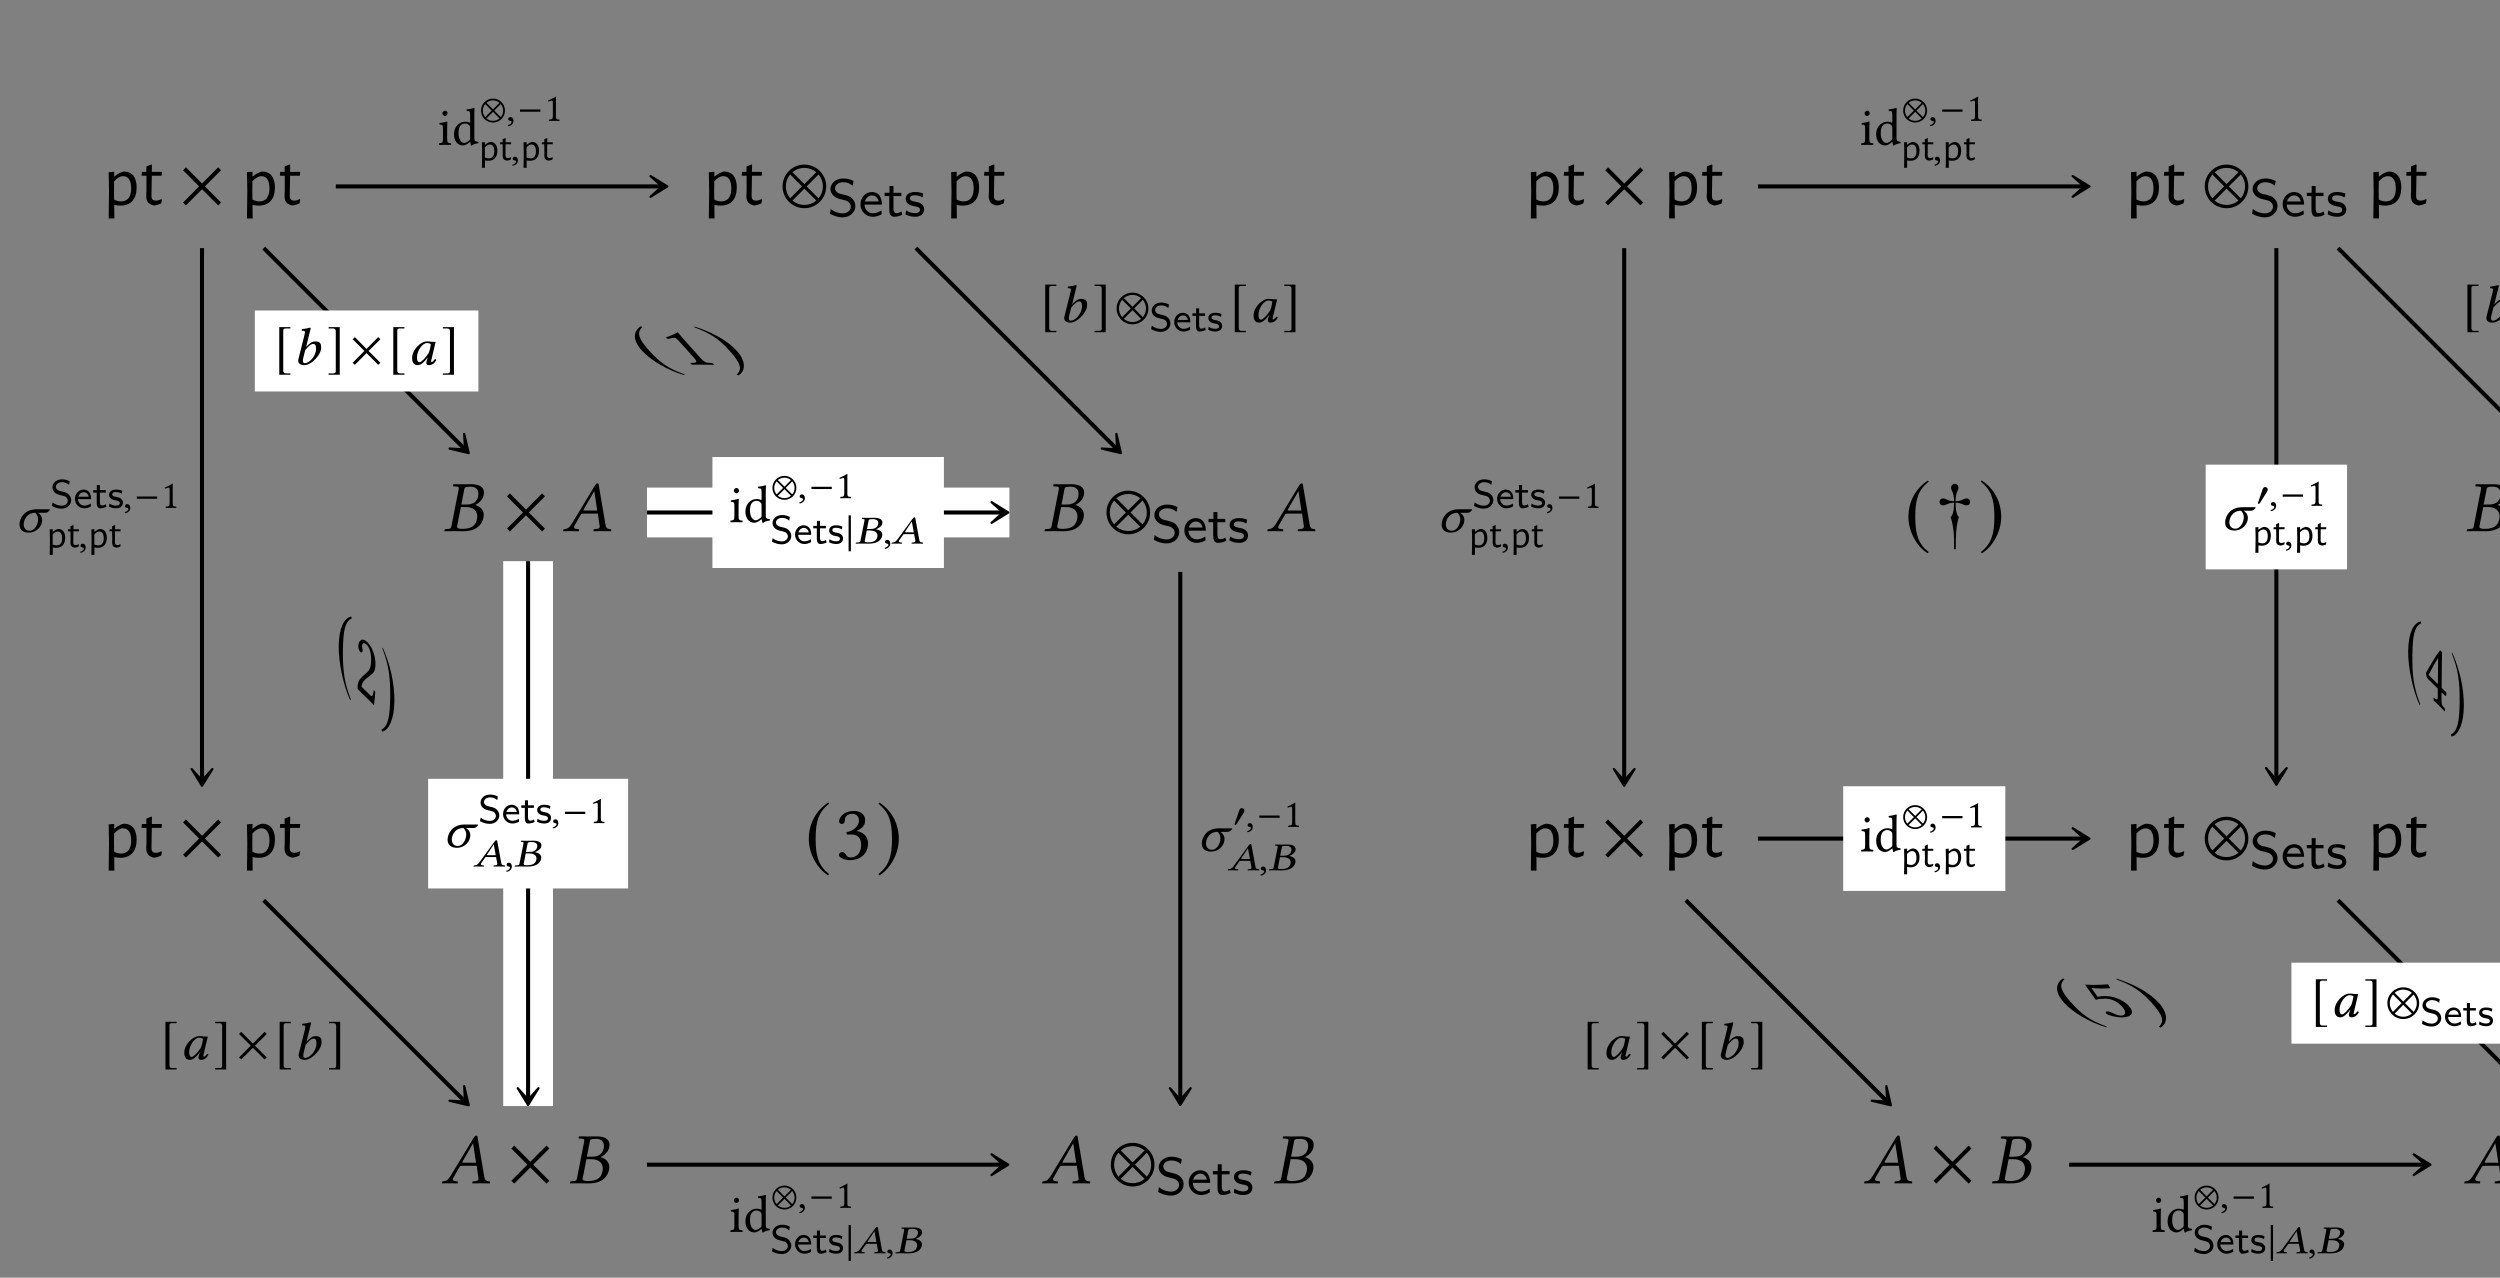 <?xml version="1.0" encoding="UTF-8"?>
<svg xmlns="http://www.w3.org/2000/svg" xmlns:xlink="http://www.w3.org/1999/xlink" width="343.711" height="175.661" viewBox="0 0 343.711 175.661">
<rect x="0" y="0" width="343.711" height="175.661" fill="#808080" stroke="none"/>
<defs>
<g>
<g id="glyph-0-0">
<path d="M 2.875 -4.609 C 2.406 -4.5 2.078 -4.312 1.609 -3.938 L 1.547 -3.938 L 1.562 -4.578 L 0.797 -4.516 L 0.844 -1.938 L 0.797 1.844 L 1.578 1.844 L 1.562 -0.016 C 1.859 0.047 2.156 0.078 2.422 0.078 C 3.844 0.078 4.641 -0.828 4.641 -2.422 C 4.641 -3.828 4.016 -4.609 2.875 -4.609 Z M 2.516 -0.5 C 2.203 -0.5 1.891 -0.578 1.547 -0.75 L 1.531 -2 L 1.547 -3.266 C 2 -3.75 2.375 -3.969 2.797 -3.969 C 3.516 -3.969 3.891 -3.359 3.891 -2.266 C 3.891 -1.141 3.406 -0.5 2.516 -0.5 Z M 2.516 -0.5 "/>
</g>
<g id="glyph-0-1">
<path d="M 2.234 -0.609 C 1.797 -0.609 1.594 -0.781 1.609 -1.328 L 1.656 -4.031 L 3 -4.031 L 3.047 -4.5 L 3.016 -4.562 L 1.656 -4.562 L 1.672 -5.516 L 1.594 -5.594 L 0.906 -5.297 L 0.906 -4.562 L 0.297 -4.562 L 0.25 -4.094 L 0.297 -4.031 L 0.922 -4.031 L 0.922 -1.969 L 0.891 -1.25 C 0.891 -0.469 1.203 -0.094 1.969 0.062 C 2.297 0.031 2.594 -0.062 2.953 -0.234 L 3.047 -0.75 L 2.953 -0.812 C 2.656 -0.656 2.438 -0.609 2.234 -0.609 Z M 2.234 -0.609 "/>
</g>
<g id="glyph-1-0">
<path d="M 5.781 -0.344 L 3.562 -2.562 L 5.781 -4.781 L 5.391 -5.188 L 3.172 -2.953 L 0.953 -5.188 L 0.562 -4.781 L 2.766 -2.562 L 0.562 -0.344 L 0.953 0.047 L 3.172 -2.172 L 5.391 0.047 Z M 5.781 -0.344 "/>
</g>
<g id="glyph-1-1">
<path d="M 6.172 -2.562 C 6.172 -4.219 4.828 -5.562 3.172 -5.562 C 1.516 -5.562 0.172 -4.219 0.172 -2.562 C 0.172 -0.906 1.516 0.438 3.172 0.438 C 4.828 0.438 6.172 -0.906 6.172 -2.562 Z M 4.812 -4.516 L 3.172 -2.875 L 1.531 -4.516 C 1.969 -4.891 2.547 -5.109 3.172 -5.109 C 3.781 -5.109 4.359 -4.891 4.812 -4.516 Z M 5.719 -2.562 C 5.719 -1.938 5.5 -1.359 5.125 -0.922 L 3.484 -2.562 L 5.125 -4.203 C 5.5 -3.766 5.719 -3.188 5.719 -2.562 Z M 2.844 -2.562 L 1.219 -0.922 C 0.844 -1.359 0.625 -1.938 0.625 -2.562 C 0.625 -3.188 0.844 -3.766 1.219 -4.203 Z M 4.812 -0.609 C 4.359 -0.234 3.781 -0.016 3.172 -0.016 C 2.547 -0.016 1.969 -0.234 1.531 -0.609 L 3.172 -2.25 Z M 4.812 -0.609 "/>
</g>
<g id="glyph-2-0">
<path d="M 3.844 -1.391 C 3.844 -1.984 3.516 -2.312 3.359 -2.469 C 3.062 -2.766 2.719 -2.844 2.172 -2.984 C 1.719 -3.078 1.484 -3.141 1.312 -3.312 C 1.219 -3.406 1.047 -3.562 1.047 -3.844 C 1.047 -4.25 1.453 -4.672 2.172 -4.672 C 2.719 -4.672 3.109 -4.5 3.469 -4.188 L 3.594 -4.844 C 3.125 -5.078 2.703 -5.188 2.172 -5.188 C 1.078 -5.188 0.422 -4.453 0.422 -3.75 C 0.422 -3.453 0.516 -3.109 0.875 -2.781 C 1.203 -2.484 1.531 -2.406 1.984 -2.297 C 2.594 -2.156 2.766 -2.109 2.969 -1.891 C 3.109 -1.766 3.219 -1.562 3.219 -1.312 C 3.219 -0.859 2.812 -0.391 2.109 -0.391 C 1.703 -0.391 1.031 -0.516 0.453 -1 L 0.344 -0.344 C 0.703 -0.141 1.312 0.156 2.125 0.156 C 3.125 0.156 3.844 -0.578 3.844 -1.391 Z M 3.844 -1.391 "/>
</g>
<g id="glyph-2-1">
<path d="M 3.203 -1.594 C 3.203 -1.922 3.156 -2.406 2.875 -2.828 C 2.609 -3.203 2.172 -3.328 1.828 -3.328 C 0.938 -3.328 0.25 -2.562 0.25 -1.641 C 0.25 -0.703 0.984 0.078 1.938 0.078 C 2.359 0.078 2.797 -0.047 3.172 -0.281 L 3.125 -0.797 C 2.719 -0.5 2.266 -0.406 1.953 -0.406 C 1.312 -0.406 0.828 -0.922 0.812 -1.594 Z M 2.75 -2.031 L 0.859 -2.031 C 1.031 -2.609 1.453 -2.859 1.828 -2.859 C 2.141 -2.859 2.609 -2.703 2.75 -2.031 Z M 2.75 -2.031 "/>
</g>
<g id="glyph-2-2">
<path d="M 2.578 -0.203 L 2.453 -0.656 C 2.203 -0.484 1.953 -0.422 1.75 -0.422 C 1.453 -0.422 1.359 -0.719 1.359 -1.062 L 1.359 -2.766 L 2.438 -2.766 L 2.438 -3.219 L 1.359 -3.219 L 1.359 -4.156 L 0.812 -4.156 L 0.812 -3.219 L 0.141 -3.219 L 0.141 -2.766 L 0.781 -2.766 L 0.781 -0.938 C 0.781 -0.438 0.906 0.078 1.438 0.078 C 1.953 0.078 2.359 -0.094 2.578 -0.203 Z M 2.578 -0.203 "/>
</g>
<g id="glyph-2-3">
<path d="M 2.781 -0.938 C 2.781 -1.078 2.766 -1.359 2.469 -1.641 C 2.188 -1.875 1.938 -1.922 1.578 -1.984 C 1.156 -2.078 0.828 -2.141 0.828 -2.453 C 0.828 -2.875 1.344 -2.875 1.453 -2.875 C 1.875 -2.875 2.188 -2.781 2.562 -2.594 L 2.656 -3.109 C 2.156 -3.312 1.797 -3.328 1.531 -3.328 C 1.344 -3.328 0.25 -3.328 0.25 -2.375 C 0.25 -2.031 0.438 -1.844 0.531 -1.75 C 0.797 -1.5 1.094 -1.438 1.484 -1.359 C 1.828 -1.297 2.219 -1.234 2.219 -0.875 C 2.219 -0.422 1.609 -0.422 1.516 -0.422 C 1.047 -0.422 0.609 -0.594 0.312 -0.797 L 0.219 -0.25 C 0.469 -0.125 0.906 0.078 1.516 0.078 C 1.844 0.078 2.156 0.016 2.422 -0.172 C 2.703 -0.375 2.781 -0.703 2.781 -0.938 Z M 2.781 -0.938 "/>
</g>
<g id="glyph-3-0">
<path d="M 2.891 -5.688 C 2.953 -6.016 2.969 -6.109 3.812 -6.109 C 4.281 -6.109 4.844 -5.875 4.844 -5.141 C 4.844 -5.031 4.828 -4.922 4.812 -4.797 C 4.641 -3.953 4 -3.656 3.203 -3.656 L 2.5 -3.656 Z M 2.438 -3.312 L 3.094 -3.312 C 4.219 -3.312 4.688 -2.734 4.688 -2.016 C 4.688 -1.891 4.672 -1.781 4.641 -1.641 C 4.5 -0.922 4.094 -0.312 2.641 -0.312 C 2.078 -0.312 1.906 -0.406 1.906 -0.641 C 1.906 -0.672 1.922 -0.734 1.938 -0.781 Z M 0.203 -0.188 L 0.156 0 L 0.172 0.016 C 0.625 0.016 1.016 0 1.391 0 C 1.781 0 1.906 0.016 2.766 0.016 C 4.672 0.016 5.359 -0.984 5.531 -1.828 C 5.547 -1.969 5.578 -2.078 5.578 -2.203 C 5.578 -2.938 5.094 -3.375 4.422 -3.594 L 4.422 -3.609 C 4.938 -3.859 5.469 -4.375 5.562 -4.922 C 5.578 -5.031 5.609 -5.156 5.609 -5.281 C 5.609 -5.859 5.266 -6.453 3.812 -6.453 C 3.469 -6.453 3.031 -6.438 2.641 -6.438 C 2.266 -6.438 1.891 -6.438 1.438 -6.453 L 1.406 -6.438 L 1.359 -6.234 C 1.359 -6.188 1.375 -6.156 1.422 -6.156 L 1.703 -6.141 C 2.031 -6.125 2.141 -6.078 2.141 -5.906 C 2.141 -5.859 2.141 -5.797 2.125 -5.719 L 1.141 -0.703 C 1.078 -0.359 0.984 -0.312 0.562 -0.297 L 0.281 -0.266 C 0.234 -0.266 0.203 -0.234 0.203 -0.188 Z M 0.203 -0.188 "/>
</g>
<g id="glyph-3-1">
<path d="M 3.062 -2.828 C 2.906 -2.828 2.828 -2.844 2.828 -2.891 C 2.828 -2.906 2.828 -2.938 2.844 -2.953 L 4.297 -5.484 L 4.312 -5.484 L 4.719 -2.828 Z M 1.609 -0.781 L 2.438 -2.234 C 2.516 -2.359 2.578 -2.406 2.812 -2.406 L 4.812 -2.406 L 5.047 -0.719 C 5.062 -0.688 5.062 -0.656 5.062 -0.625 C 5.062 -0.406 4.906 -0.312 4.578 -0.297 L 4.297 -0.266 C 4.25 -0.266 4.234 -0.234 4.219 -0.188 L 4.203 0 L 4.203 0.016 C 4.562 0.016 5.109 0 5.469 0 C 5.859 0 6.25 0.016 6.594 0.016 L 6.625 0 L 6.641 -0.188 C 6.641 -0.234 6.609 -0.266 6.562 -0.266 L 6.453 -0.281 C 6.078 -0.312 5.922 -0.469 5.859 -0.859 L 4.938 -6.266 C 4.922 -6.453 4.891 -6.562 4.75 -6.562 C 4.609 -6.562 4.516 -6.469 4.359 -6.203 L 1.219 -1.016 C 0.844 -0.406 0.562 -0.297 0.156 -0.266 C 0.094 -0.266 0.062 -0.234 0.062 -0.188 L 0.031 0 L 0.047 0.016 C 0.406 0.016 0.562 0 0.922 0 C 1.312 0 1.828 0.016 2.172 0.016 L 2.203 0 L 2.219 -0.188 C 2.234 -0.234 2.203 -0.266 2.156 -0.266 L 1.891 -0.297 C 1.641 -0.312 1.531 -0.406 1.531 -0.562 C 1.531 -0.625 1.562 -0.703 1.609 -0.781 Z M 1.609 -0.781 "/>
</g>
<g id="glyph-4-0">
<path d="M 0.578 -1.016 C 0.578 -0.344 1.016 0.094 1.844 0.094 C 3.016 0.094 3.703 -0.859 3.703 -1.625 C 3.703 -2.078 3.453 -2.438 3.125 -2.625 L 4.141 -2.625 C 4.422 -2.625 4.562 -2.781 4.781 -3.031 L 4.719 -3.109 L 2.922 -3.109 C 1.172 -3.109 0.578 -1.797 0.578 -1.016 Z M 2.766 -2.625 C 3 -2.359 3.141 -2.109 3.141 -1.75 C 3.141 -1.031 2.672 -0.156 1.969 -0.156 C 1.375 -0.156 1.156 -0.625 1.156 -1.047 C 1.156 -1.484 1.469 -2.625 2.766 -2.625 Z M 2.766 -2.625 "/>
</g>
<g id="glyph-4-1">
<path d="M 2.297 -4.219 C 2.406 -4.688 2.484 -4.984 2.484 -4.984 C 2.484 -5.031 2.469 -5.078 2.375 -5.078 C 2.156 -5 1.594 -4.906 1.266 -4.875 L 1.25 -4.688 C 1.25 -4.672 1.25 -4.656 1.281 -4.656 L 1.531 -4.641 C 1.625 -4.641 1.688 -4.594 1.688 -4.438 C 1.688 -4.359 1.656 -4.234 1.625 -4.078 L 0.797 -0.766 C 0.781 -0.703 0.766 -0.625 0.766 -0.547 C 0.766 -0.203 1.016 0.078 1.609 0.078 C 1.859 0.078 2.172 -0.016 2.453 -0.203 C 3.188 -0.656 3.922 -1.578 3.922 -2.328 C 3.922 -2.812 3.828 -3.188 3.094 -3.188 C 2.547 -3.188 2.156 -2.734 1.875 -2.438 L 1.859 -2.438 Z M 3.219 -2.188 C 3.219 -1.141 2.266 -0.188 1.672 -0.188 C 1.484 -0.188 1.406 -0.312 1.406 -0.531 C 1.406 -0.641 1.438 -0.797 1.469 -0.953 L 1.734 -2 C 2.094 -2.406 2.453 -2.844 2.828 -2.844 C 3.062 -2.844 3.219 -2.688 3.219 -2.188 Z M 3.219 -2.188 "/>
</g>
<g id="glyph-4-2">
<path d="M 3.281 -3.141 C 3.062 -3.172 2.953 -3.188 2.641 -3.188 C 1.781 -3.188 0.609 -2.047 0.609 -0.906 C 0.609 -0.5 0.719 0.078 1.391 0.078 C 1.812 0.078 2.266 -0.328 2.75 -0.969 L 2.766 -0.953 L 2.656 -0.656 C 2.594 -0.484 2.562 -0.344 2.562 -0.25 C 2.562 -0.109 2.625 0.078 2.906 0.078 C 3.406 0.078 3.719 -0.219 3.938 -0.625 C 3.891 -0.703 3.859 -0.75 3.75 -0.75 C 3.547 -0.484 3.406 -0.359 3.328 -0.359 C 3.297 -0.359 3.219 -0.375 3.219 -0.469 C 3.219 -0.531 3.281 -0.734 3.312 -0.875 L 3.844 -3.125 C 3.734 -3.125 3.625 -3.125 3.531 -3.125 C 3.438 -3.125 3.344 -3.125 3.281 -3.141 Z M 2.891 -1.594 C 2.484 -0.938 1.875 -0.328 1.641 -0.328 C 1.359 -0.328 1.281 -0.625 1.281 -1.031 C 1.281 -1.797 1.953 -2.969 2.688 -2.969 C 2.844 -2.969 3.031 -2.906 3.188 -2.828 C 3.188 -2.828 3.094 -2.062 2.891 -1.594 Z M 2.891 -1.594 "/>
</g>
<g id="glyph-5-0">
<path d="M 2.906 -1.047 C 2.906 -1.5 2.656 -1.75 2.547 -1.859 C 2.312 -2.094 2.062 -2.156 1.641 -2.25 C 1.297 -2.328 1.125 -2.375 1 -2.5 C 0.922 -2.562 0.797 -2.688 0.797 -2.906 C 0.797 -3.203 1.109 -3.531 1.641 -3.531 C 2.047 -3.531 2.344 -3.391 2.625 -3.156 L 2.703 -3.656 C 2.359 -3.828 2.047 -3.922 1.641 -3.922 C 0.812 -3.922 0.328 -3.359 0.328 -2.828 C 0.328 -2.609 0.391 -2.344 0.656 -2.094 C 0.906 -1.875 1.156 -1.812 1.5 -1.734 C 1.953 -1.625 2.078 -1.594 2.25 -1.438 C 2.344 -1.328 2.438 -1.172 2.438 -0.984 C 2.438 -0.641 2.125 -0.297 1.594 -0.297 C 1.281 -0.297 0.781 -0.391 0.344 -0.75 L 0.25 -0.266 C 0.531 -0.109 0.984 0.109 1.594 0.109 C 2.359 0.109 2.906 -0.438 2.906 -1.047 Z M 2.906 -1.047 "/>
</g>
<g id="glyph-5-1">
<path d="M 2.406 -1.203 C 2.406 -1.453 2.391 -1.828 2.172 -2.141 C 1.969 -2.406 1.641 -2.516 1.375 -2.516 C 0.703 -2.516 0.188 -1.938 0.188 -1.234 C 0.188 -0.531 0.734 0.062 1.469 0.062 C 1.781 0.062 2.109 -0.031 2.391 -0.203 L 2.359 -0.594 C 2.047 -0.375 1.703 -0.312 1.469 -0.312 C 1 -0.312 0.625 -0.703 0.609 -1.203 Z M 2.078 -1.531 L 0.656 -1.531 C 0.781 -1.969 1.109 -2.156 1.375 -2.156 C 1.625 -2.156 1.969 -2.047 2.078 -1.531 Z M 2.078 -1.531 "/>
</g>
<g id="glyph-5-2">
<path d="M 1.938 -0.141 L 1.844 -0.5 C 1.672 -0.375 1.469 -0.328 1.328 -0.328 C 1.094 -0.328 1.031 -0.547 1.031 -0.797 L 1.031 -2.094 L 1.844 -2.094 L 1.844 -2.438 L 1.031 -2.438 L 1.031 -3.125 L 0.609 -3.125 L 0.609 -2.438 L 0.109 -2.438 L 0.109 -2.094 L 0.594 -2.094 L 0.594 -0.703 C 0.594 -0.328 0.688 0.062 1.078 0.062 C 1.469 0.062 1.781 -0.078 1.938 -0.141 Z M 1.938 -0.141 "/>
</g>
<g id="glyph-5-3">
<path d="M 2.094 -0.719 C 2.094 -0.812 2.094 -1.031 1.859 -1.234 C 1.656 -1.422 1.453 -1.453 1.203 -1.5 C 0.875 -1.562 0.625 -1.609 0.625 -1.859 C 0.625 -2.172 1.016 -2.172 1.109 -2.172 C 1.422 -2.172 1.656 -2.094 1.938 -1.953 L 2 -2.344 C 1.625 -2.5 1.359 -2.516 1.156 -2.516 C 1.016 -2.516 0.188 -2.516 0.188 -1.781 C 0.188 -1.531 0.328 -1.391 0.406 -1.328 C 0.594 -1.125 0.828 -1.078 1.125 -1.031 C 1.375 -0.984 1.672 -0.922 1.672 -0.656 C 1.672 -0.312 1.219 -0.312 1.141 -0.312 C 0.797 -0.312 0.453 -0.438 0.234 -0.594 L 0.172 -0.188 C 0.344 -0.094 0.688 0.062 1.141 0.062 C 1.391 0.062 1.625 0.016 1.828 -0.125 C 2.031 -0.281 2.094 -0.531 2.094 -0.719 Z M 2.094 -0.719 "/>
</g>
<g id="glyph-6-0">
<path d="M 0.609 -0.516 C 0.422 -0.516 0.297 -0.391 0.297 -0.234 C 0.297 -0.062 0.453 -0.016 0.562 0 C 0.672 0.016 0.766 0.047 0.766 0.172 C 0.766 0.281 0.562 0.531 0.25 0.594 C 0.25 0.656 0.266 0.703 0.312 0.734 C 0.672 0.688 1.016 0.406 1.016 0.016 C 1.016 -0.312 0.859 -0.516 0.609 -0.516 Z M 0.609 -0.516 "/>
</g>
<g id="glyph-6-1">
<path d="M 2.016 -1.547 C 1.906 -1.547 1.859 -1.562 1.859 -1.594 C 1.859 -1.594 1.859 -1.609 1.859 -1.625 L 2.781 -3.016 L 2.797 -3.016 L 3.062 -1.547 Z M 1.047 -0.438 L 1.594 -1.203 C 1.625 -1.281 1.688 -1.297 1.828 -1.297 L 3.109 -1.297 L 3.281 -0.391 C 3.281 -0.375 3.281 -0.359 3.281 -0.344 C 3.281 -0.219 3.188 -0.172 2.984 -0.156 L 2.812 -0.141 C 2.797 -0.141 2.781 -0.125 2.766 -0.109 L 2.766 0.016 C 3 0 3.344 0 3.594 0 C 3.844 0 4.109 0 4.328 0.016 L 4.328 0 L 4.344 -0.109 C 4.344 -0.125 4.328 -0.141 4.297 -0.141 L 4.234 -0.156 C 3.969 -0.172 3.859 -0.25 3.828 -0.469 L 3.281 -3.438 C 3.266 -3.547 3.234 -3.609 3.141 -3.609 C 3.062 -3.609 3 -3.562 2.891 -3.406 L 0.812 -0.562 C 0.578 -0.219 0.375 -0.172 0.094 -0.141 C 0.078 -0.141 0.031 -0.125 0.031 -0.109 L 0.016 0 L 0.016 0.016 C 0.25 0 0.375 0 0.609 0 C 0.859 0 1.203 0 1.422 0.016 L 1.438 0 L 1.453 -0.109 C 1.469 -0.125 1.438 -0.141 1.422 -0.141 L 1.25 -0.156 C 1.078 -0.172 1.016 -0.219 1.016 -0.312 C 1.016 -0.344 1.031 -0.391 1.047 -0.438 Z M 1.047 -0.438 "/>
</g>
<g id="glyph-6-2">
<path d="M 1.875 -3.125 C 1.906 -3.312 1.938 -3.359 2.516 -3.359 C 2.828 -3.359 3.219 -3.234 3.219 -2.828 C 3.219 -2.766 3.203 -2.703 3.188 -2.641 C 3.078 -2.172 2.656 -2 2.141 -2 L 1.656 -2 Z M 1.625 -1.797 L 2.062 -1.797 C 2.797 -1.797 3.109 -1.484 3.109 -1.078 C 3.109 -1.016 3.094 -0.969 3.078 -0.906 C 2.984 -0.5 2.719 -0.172 1.797 -0.172 C 1.453 -0.172 1.344 -0.219 1.344 -0.344 C 1.344 -0.375 1.359 -0.406 1.359 -0.422 Z M 0.125 -0.109 L 0.109 0 L 0.109 0.016 C 0.422 0 0.688 0 0.938 0 C 1.203 0 1.281 0.016 1.875 0.016 C 3.156 0.016 3.625 -0.531 3.734 -1.016 C 3.75 -1.078 3.766 -1.141 3.766 -1.219 C 3.766 -1.609 3.422 -1.859 2.922 -1.969 L 2.922 -1.984 C 3.312 -2.125 3.688 -2.406 3.75 -2.703 C 3.766 -2.766 3.781 -2.828 3.781 -2.906 C 3.781 -3.219 3.547 -3.547 2.578 -3.547 C 2.359 -3.547 2.062 -3.531 1.797 -3.531 C 1.547 -3.531 1.297 -3.547 1 -3.547 L 0.969 -3.531 L 0.953 -3.422 C 0.953 -3.406 0.953 -3.391 0.984 -3.391 L 1.109 -3.375 C 1.266 -3.375 1.312 -3.344 1.312 -3.25 C 1.312 -3.219 1.312 -3.188 1.312 -3.141 L 0.766 -0.391 C 0.734 -0.203 0.656 -0.172 0.391 -0.156 L 0.188 -0.141 C 0.156 -0.141 0.141 -0.125 0.125 -0.109 Z M 0.125 -0.109 "/>
</g>
<g id="glyph-7-0">
<path d="M 3.141 -1.25 L 3.141 -1.562 L 0.344 -1.562 L 0.344 -1.25 Z M 3.141 -1.25 "/>
</g>
<g id="glyph-7-1">
<path d="M 3.391 -1.406 C 3.391 -2.312 2.656 -3.062 1.75 -3.062 C 0.828 -3.062 0.094 -2.312 0.094 -1.406 C 0.094 -0.5 0.828 0.234 1.75 0.234 C 2.656 0.234 3.391 -0.5 3.391 -1.406 Z M 2.641 -2.484 L 1.75 -1.578 L 0.844 -2.484 C 1.078 -2.688 1.406 -2.812 1.75 -2.812 C 2.078 -2.812 2.391 -2.688 2.641 -2.484 Z M 3.141 -1.406 C 3.141 -1.062 3.016 -0.75 2.812 -0.516 L 1.922 -1.406 L 2.812 -2.312 C 3.016 -2.062 3.141 -1.75 3.141 -1.406 Z M 1.562 -1.406 L 0.672 -0.516 C 0.469 -0.75 0.344 -1.062 0.344 -1.406 C 0.344 -1.75 0.469 -2.062 0.672 -2.312 Z M 2.641 -0.328 C 2.391 -0.125 2.078 0 1.75 0 C 1.406 0 1.078 -0.125 0.844 -0.328 L 1.75 -1.234 Z M 2.641 -0.328 "/>
</g>
<g id="glyph-7-2">
<path d="M 0.703 1.062 L 0.703 -3.875 L 0.391 -3.875 L 0.391 1.062 Z M 0.703 1.062 "/>
</g>
<g id="glyph-7-3">
<path d="M 1.625 -2.25 C 1.625 -2.453 1.438 -2.578 1.25 -2.578 C 1.047 -2.578 0.953 -2.375 0.906 -2.219 L 0.328 -0.547 C 0.312 -0.516 0.281 -0.406 0.281 -0.359 C 0.281 -0.312 0.312 -0.25 0.359 -0.25 C 0.438 -0.25 0.531 -0.359 0.578 -0.422 L 1.469 -1.844 C 1.547 -1.953 1.625 -2.109 1.625 -2.25 Z M 1.625 -2.25 "/>
</g>
<g id="glyph-8-0">
<path d="M 1.578 -0.672 L 1.578 -2.578 C 1.578 -2.906 1.578 -3.234 1.594 -3.312 C 1.594 -3.328 1.578 -3.328 1.562 -3.328 C 1.266 -3.141 0.969 -3.016 0.484 -2.781 C 0.5 -2.719 0.516 -2.672 0.578 -2.641 C 0.828 -2.734 0.938 -2.781 1.047 -2.781 C 1.141 -2.781 1.156 -2.641 1.156 -2.453 L 1.156 -0.672 C 1.156 -0.219 1.016 -0.188 0.625 -0.172 C 0.594 -0.141 0.594 -0.016 0.625 0.016 C 0.891 0 1.094 0 1.391 0 C 1.656 0 1.781 0 2.062 0.016 C 2.094 -0.016 2.094 -0.141 2.062 -0.172 C 1.672 -0.188 1.578 -0.219 1.578 -0.672 Z M 1.578 -0.672 "/>
</g>
<g id="glyph-9-0">
<path d="M 1.578 -2.547 C 1.328 -2.469 1.141 -2.375 0.891 -2.172 L 0.844 -2.172 L 0.859 -2.516 L 0.438 -2.484 L 0.469 -1.062 L 0.438 1.016 L 0.859 1.016 L 0.859 0 C 1.016 0.031 1.188 0.047 1.328 0.047 C 2.109 0.047 2.562 -0.453 2.562 -1.328 C 2.562 -2.109 2.203 -2.547 1.578 -2.547 Z M 1.391 -0.281 C 1.219 -0.281 1.031 -0.312 0.844 -0.422 L 0.844 -1.797 C 1.094 -2.062 1.312 -2.188 1.547 -2.188 C 1.938 -2.188 2.141 -1.844 2.141 -1.25 C 2.141 -0.625 1.875 -0.281 1.391 -0.281 Z M 1.391 -0.281 "/>
</g>
<g id="glyph-9-1">
<path d="M 1.234 -0.328 C 0.984 -0.328 0.875 -0.438 0.891 -0.734 L 0.906 -2.219 L 1.656 -2.219 L 1.672 -2.469 L 1.656 -2.5 L 0.906 -2.5 L 0.922 -3.031 L 0.875 -3.078 L 0.5 -2.906 L 0.5 -2.5 L 0.172 -2.5 L 0.141 -2.25 L 0.156 -2.219 L 0.5 -2.219 L 0.516 -1.078 L 0.5 -0.688 C 0.5 -0.25 0.656 -0.047 1.078 0.031 C 1.266 0.016 1.422 -0.031 1.625 -0.125 L 1.672 -0.406 L 1.625 -0.438 C 1.469 -0.359 1.344 -0.328 1.234 -0.328 Z M 1.234 -0.328 "/>
</g>
<g id="glyph-10-0">
<path d="M 0.656 -4.359 C 0.656 -4.156 0.828 -3.969 1 -3.969 C 1.203 -3.969 1.375 -4.172 1.375 -4.328 C 1.375 -4.5 1.234 -4.703 1.031 -4.703 C 0.859 -4.703 0.656 -4.531 0.656 -4.359 Z M 1.312 -0.891 L 1.312 -2.328 C 1.312 -2.703 1.344 -3.156 1.344 -3.156 C 1.344 -3.188 1.312 -3.219 1.25 -3.219 C 1.047 -3.125 0.75 -3.062 0.25 -3 C 0.234 -2.953 0.25 -2.844 0.266 -2.797 C 0.672 -2.766 0.734 -2.719 0.734 -2.297 L 0.734 -0.891 C 0.734 -0.281 0.656 -0.266 0.219 -0.219 C 0.172 -0.188 0.172 -0.031 0.219 0.016 C 0.453 0 0.734 0 1.031 0 C 1.328 0 1.594 0 1.844 0.016 C 1.875 -0.031 1.875 -0.188 1.844 -0.219 C 1.391 -0.25 1.312 -0.281 1.312 -0.891 Z M 1.312 -0.891 "/>
</g>
<g id="glyph-10-1">
<path d="M 2.5 -0.906 C 2.5 -0.766 2.484 -0.703 2.391 -0.625 C 2.125 -0.391 1.891 -0.266 1.703 -0.266 C 1.312 -0.266 0.906 -0.703 0.906 -1.609 C 0.906 -2.125 1.016 -2.422 1.125 -2.578 C 1.344 -2.906 1.656 -2.938 1.797 -2.938 C 2.062 -2.938 2.234 -2.844 2.391 -2.672 C 2.484 -2.562 2.5 -2.5 2.5 -2.281 Z M 2.422 -0.359 C 2.469 -0.391 2.531 -0.406 2.531 -0.359 C 2.562 -0.172 2.609 0.078 2.609 0.078 C 2.672 0.094 2.703 0.094 2.75 0.078 C 2.906 -0.062 3.172 -0.172 3.609 -0.219 C 3.656 -0.266 3.656 -0.375 3.609 -0.422 C 3.141 -0.453 3.078 -0.594 3.078 -0.938 L 3.078 -4.234 C 3.078 -4.703 3.109 -5 3.109 -5 C 3.109 -5.047 3.078 -5.078 3.016 -5.078 C 2.828 -5 2.281 -4.891 2 -4.875 C 1.984 -4.812 2 -4.703 2.047 -4.656 C 2.422 -4.641 2.5 -4.672 2.5 -4.062 L 2.5 -3.125 C 2.5 -3.078 2.484 -3.062 2.438 -3.062 C 2.406 -3.062 2.109 -3.188 1.875 -3.188 C 1.391 -3.188 1.078 -3.031 0.781 -2.75 C 0.469 -2.438 0.281 -2.016 0.281 -1.469 C 0.281 -0.578 0.734 0.078 1.516 0.078 C 1.797 0.078 2.078 -0.078 2.422 -0.359 Z M 2.422 -0.359 "/>
</g>
<g id="glyph-11-0">
<path d="M 2.172 1.219 L 1.547 1.219 C 1.312 1.219 1.188 1.094 1.188 0.844 L 1.188 -4.641 C 1.188 -4.859 1.281 -4.953 1.516 -4.953 L 2.172 -4.953 L 2.172 -5.141 L 0.641 -5.141 L 0.641 1.406 L 2.172 1.406 Z M 2.172 1.219 "/>
</g>
<g id="glyph-11-1">
<path d="M 0.25 1.219 L 0.25 1.406 L 1.781 1.406 L 1.781 -5.141 L 0.25 -5.141 L 0.25 -4.953 L 0.875 -4.953 C 1.109 -4.953 1.234 -4.828 1.234 -4.578 L 1.234 0.906 C 1.234 1.125 1.125 1.219 0.906 1.219 Z M 0.25 1.219 "/>
</g>
<g id="glyph-11-2">
<path d="M 4.219 -0.25 L 2.594 -1.875 L 4.219 -3.484 L 3.922 -3.781 L 2.312 -2.156 L 0.703 -3.781 L 0.406 -3.484 L 2.016 -1.875 L 0.406 -0.25 L 0.703 0.031 L 2.312 -1.578 L 3.922 0.031 Z M 4.219 -0.25 "/>
</g>
<g id="glyph-11-3">
<path d="M 4.5 -1.875 C 4.5 -3.078 3.516 -4.047 2.312 -4.047 C 1.109 -4.047 0.125 -3.078 0.125 -1.875 C 0.125 -0.656 1.109 0.312 2.312 0.312 C 3.516 0.312 4.5 -0.656 4.5 -1.875 Z M 3.5 -3.297 L 2.312 -2.094 L 1.125 -3.297 C 1.438 -3.562 1.859 -3.734 2.312 -3.734 C 2.766 -3.734 3.172 -3.562 3.5 -3.297 Z M 4.172 -1.875 C 4.172 -1.422 4 -1 3.734 -0.672 L 2.547 -1.875 L 3.734 -3.062 C 4 -2.734 4.172 -2.312 4.172 -1.875 Z M 2.078 -1.875 L 0.891 -0.672 C 0.625 -1 0.453 -1.422 0.453 -1.875 C 0.453 -2.312 0.625 -2.734 0.891 -3.062 Z M 3.5 -0.438 C 3.172 -0.172 2.766 0 2.312 0 C 1.859 0 1.438 -0.172 1.125 -0.438 L 2.312 -1.641 Z M 3.5 -0.438 "/>
</g>
<g id="glyph-12-0">
<path d="M -1.297 -5.234 C -2.344 -4.531 -2.469 -3.375 -1.141 -1.891 C 0.078 -0.516 2.531 0.875 4.672 1.484 L 4.719 1.375 C 2.516 0.609 1.297 -0.266 -0.156 -1.891 C -1.609 -3.516 -1.891 -4.344 -1.094 -5.125 Z M -1.297 -5.234 "/>
</g>
<g id="glyph-12-1">
<path d="M -4.25 -5.25 L -4.266 -5.141 C -2.094 -4.344 -0.859 -3.516 0.594 -1.891 C 2.047 -0.266 2.391 0.609 1.547 1.359 L 1.781 1.469 C 2.828 0.875 2.812 -0.5 1.594 -1.875 C 0.266 -3.359 -1.969 -4.531 -4.25 -5.25 Z M -4.25 -5.25 "/>
</g>
<g id="glyph-13-0">
<path d="M 2.516 -0.875 L 0.234 -3.422 C -0.156 -3.859 -0.531 -4.297 -0.594 -4.391 C -0.625 -4.422 -0.656 -4.422 -0.688 -4.422 C -1.094 -4.172 -1.562 -4 -2.297 -3.719 C -2.203 -3.641 -2.094 -3.562 -1.938 -3.516 C -1.531 -3.641 -1.328 -3.688 -1.109 -3.688 C -0.922 -3.688 -0.719 -3.516 -0.5 -3.266 L 1.641 -0.875 C 2.188 -0.266 1.906 -0.234 1.109 -0.219 C 1.078 -0.188 1.219 -0.031 1.328 0.016 C 1.875 0.016 2.297 0.016 2.906 0.016 C 3.469 0.016 3.75 0.016 4.328 0.031 C 4.359 -0.016 4.219 -0.172 4.109 -0.203 C 3.297 -0.234 3.062 -0.266 2.516 -0.875 Z M 2.516 -0.875 "/>
</g>
<g id="glyph-13-1">
<path d="M 2.438 -1.359 C 3.047 -0.672 2.938 -0.156 2.25 -0.156 C 1.812 -0.156 1.484 -0.344 1.188 -0.484 C 0.938 -0.609 0.641 -0.734 0.406 -0.734 C 0.188 -0.734 0.078 -0.609 0.203 -0.469 C 0.469 -0.172 1.656 0.094 2.312 0.094 C 3.75 0.094 4.172 -0.562 3.359 -1.469 C 2.703 -2.203 1.375 -2.844 0.094 -2.844 C -0.406 -2.844 -0.781 -2.781 -0.938 -2.734 L -1.812 -3.953 C -1.344 -3.922 -0.953 -3.875 -0.391 -3.875 C -0.047 -3.875 0.328 -3.891 0.781 -3.922 L 0.516 -4.422 L 0.406 -4.453 C -0.203 -4.406 -0.812 -4.375 -1.422 -4.375 C -1.859 -4.375 -2.266 -4.391 -2.688 -4.422 L -1.203 -2.328 C -0.719 -2.469 -0.312 -2.484 0.109 -2.484 C 0.859 -2.484 1.719 -2.172 2.438 -1.359 Z M 2.438 -1.359 "/>
</g>
<g id="glyph-14-0">
<path d="M 2.078 -7.016 C 1.094 -6.812 0.391 -5.469 0.359 -2.922 C 0.344 -0.578 1.016 2.5 1.938 4.484 L 2.031 4.375 C 1.141 2.156 0.906 0.391 0.938 -2.375 C 0.969 -5.172 1.25 -6.344 2.156 -6.766 Z M 2.078 -7.016 "/>
</g>
<g id="glyph-14-1">
<path d="M 0.344 -8.734 L 0.297 -8.594 C 1.141 -6.453 1.406 -4.734 1.375 -1.938 C 1.344 0.828 1.078 2.094 0.172 2.547 L 0.25 2.828 C 1.203 2.688 1.938 1 1.953 -1.344 C 1.984 -3.891 1.312 -6.594 0.344 -8.734 Z M 0.344 -8.734 "/>
</g>
<g id="glyph-15-0">
<path d="M 0.469 -5.484 C 0.469 -5.203 0.609 -4.859 0.734 -4.719 C 0.859 -4.594 1.062 -4.625 1.062 -4.906 C 1.062 -5.016 1.047 -5.094 1.031 -5.188 C 1.016 -5.297 0.984 -5.438 0.984 -5.547 C 1 -5.875 1.172 -6.141 1.672 -5.656 C 1.906 -5.422 2.25 -4.766 2.234 -3.547 C 2.219 -2.75 2.062 -2.25 1.656 -1.891 L 1.156 -1.453 C 0.469 -0.875 0.359 -0.375 0.359 0.359 C 0.359 0.359 0.703 0.688 0.906 0.906 L 2.094 2.062 C 2.312 2.281 2.625 2.609 2.625 2.609 C 2.703 2.047 2.781 1.156 2.797 0.797 C 2.75 0.688 2.672 0.578 2.594 0.531 C 2.484 1.312 2.375 1.5 2.125 1.25 L 0.922 0.078 C 0.922 -0.5 1.406 -0.922 1.438 -0.953 L 2.125 -1.5 C 2.531 -1.781 2.812 -2.062 2.828 -3.016 C 2.844 -4.375 2.25 -5.531 1.703 -6.062 C 0.953 -6.812 0.469 -6.219 0.469 -5.484 Z M 0.469 -5.484 "/>
</g>
<g id="glyph-15-1">
<path d="M 1.891 -4.562 L 1.859 -0.969 L 0.578 -2.234 C 0.938 -2.906 1.422 -3.844 1.891 -4.562 Z M 2.938 0.094 L 2.375 -0.453 L 2.406 -4.094 C 2.422 -4.719 2.422 -5.219 2.438 -5.297 L 2.422 -5.359 L 2.203 -5.578 C 2.156 -5.625 2.125 -5.562 2.094 -5.531 C 1.656 -5 0.859 -3.672 0.219 -2.5 C 0.25 -2.297 0.266 -1.922 0.469 -1.703 L 1.844 -0.359 L 1.844 0.797 C 1.828 1.359 1.562 1.109 1.281 0.875 C 1.25 0.938 1.25 1.188 1.281 1.281 C 1.5 1.5 1.766 1.75 2.078 2.047 C 2.344 2.312 2.609 2.578 2.812 2.797 C 2.859 2.766 2.859 2.516 2.812 2.391 C 2.484 2.016 2.344 1.906 2.359 1.312 L 2.359 0.156 L 2.828 0.625 C 2.922 0.703 3.031 0.578 3.031 0.422 C 3.031 0.297 3.016 0.172 2.938 0.094 Z M 2.938 0.094 "/>
</g>
<g id="glyph-16-0">
<path d="M 3.219 -7.812 C 1.641 -6.797 0.531 -5.031 0.531 -2.797 C 0.531 -0.781 1.672 1.281 3.188 2.203 L 3.312 2.031 C 1.875 0.891 1.469 -0.422 1.469 -2.828 C 1.469 -5.25 1.906 -6.516 3.312 -7.641 Z M 3.219 -7.812 "/>
</g>
<g id="glyph-16-1">
<path d="M 0.422 -7.812 L 0.312 -7.641 C 1.719 -6.516 2.172 -5.25 2.172 -2.828 C 2.172 -0.422 1.75 0.891 0.312 2.031 L 0.453 2.203 C 1.953 1.281 3.109 -0.781 3.109 -2.797 C 3.109 -5.031 2 -6.797 0.422 -7.812 Z M 0.422 -7.812 "/>
</g>
<g id="glyph-16-2">
<path d="M 4.828 -4.891 C 4.828 -5.219 4.562 -5.359 4.375 -5.359 C 3.875 -5.359 3.781 -5 2.844 -4.969 C 2.828 -6.297 3.234 -6.344 3.234 -6.859 C 3.234 -7.125 3 -7.375 2.734 -7.375 C 2.453 -7.375 2.219 -7.125 2.219 -6.859 C 2.219 -6.344 2.625 -6.297 2.625 -4.969 C 1.672 -5 1.594 -5.359 1.094 -5.359 C 0.891 -5.359 0.641 -5.219 0.641 -4.891 C 0.641 -4.5 0.891 -4.406 1.094 -4.406 C 1.594 -4.406 1.672 -4.719 2.625 -4.781 C 2.625 -4.281 2.625 -3.234 2.156 -2.766 C 2.344 -2.328 2.609 -1.062 2.625 0.281 L 2.625 1.625 L 2.859 1.625 L 2.875 0.281 C 2.875 -1.062 3.094 -2.328 3.297 -2.766 C 2.844 -3.234 2.844 -4.281 2.844 -4.781 C 3.781 -4.719 3.875 -4.406 4.375 -4.406 C 4.562 -4.406 4.828 -4.5 4.828 -4.891 Z M 4.828 -4.891 "/>
</g>
<g id="glyph-17-0">
<path d="M 2.344 -6.266 C 2.812 -6.266 3.25 -5.984 3.25 -5.297 C 3.25 -4.734 2.625 -3.906 1.531 -3.75 L 1.594 -3.406 C 1.781 -3.422 1.969 -3.422 2.109 -3.422 C 2.734 -3.422 3.547 -3.25 3.547 -2.016 C 3.547 -0.562 2.578 -0.266 2.188 -0.266 C 1.641 -0.266 1.531 -0.531 1.406 -0.719 C 1.297 -0.875 1.156 -1 0.938 -1 C 0.703 -1 0.484 -0.797 0.484 -0.625 C 0.484 -0.188 1.391 0.109 2.047 0.109 C 3.344 0.109 4.5 -0.734 4.5 -2.172 C 4.5 -3.359 3.609 -3.781 2.969 -3.891 L 2.953 -3.922 C 3.844 -4.344 4.094 -4.781 4.094 -5.359 C 4.094 -5.688 4.031 -5.953 3.766 -6.234 C 3.516 -6.469 3.141 -6.656 2.578 -6.656 C 0.969 -6.656 0.516 -5.609 0.516 -5.25 C 0.516 -5.094 0.625 -4.875 0.891 -4.875 C 1.266 -4.875 1.312 -5.234 1.312 -5.438 C 1.312 -6.141 2.062 -6.266 2.344 -6.266 Z M 2.344 -6.266 "/>
</g>
</g>
<clipPath id="clip-0">
<path clip-rule="nonzero" d="M 339 66 L 343.711 66 L 343.711 74 L 339 74 Z M 339 66 "/>
</clipPath>
<clipPath id="clip-1">
<path clip-rule="nonzero" d="M 338 156 L 343.711 156 L 343.711 163 L 338 163 Z M 338 156 "/>
</clipPath>
<clipPath id="clip-2">
<path clip-rule="nonzero" d="M 313 26 L 343.711 26 L 343.711 70 L 313 70 Z M 313 26 "/>
</clipPath>
<clipPath id="clip-3">
<path clip-rule="nonzero" d="M 341 39 L 343.711 39 L 343.711 45 L 341 45 Z M 341 39 "/>
</clipPath>
<clipPath id="clip-4">
<path clip-rule="nonzero" d="M 313 115 L 343.711 115 L 343.711 160 L 313 160 Z M 313 115 "/>
</clipPath>
<clipPath id="clip-5">
<path clip-rule="nonzero" d="M 315 132 L 343.711 132 L 343.711 144 L 315 144 Z M 315 132 "/>
</clipPath>
</defs>
<g fill="rgb(0%, 0%, 0%)" fill-opacity="1">
<use xlink:href="#glyph-0-0" x="14.144" y="28.19"/>
<use xlink:href="#glyph-0-1" x="19.215" y="28.19"/>
</g>
<g fill="rgb(0%, 0%, 0%)" fill-opacity="1">
<use xlink:href="#glyph-1-0" x="24.607" y="28.19"/>
</g>
<g fill="rgb(0%, 0%, 0%)" fill-opacity="1">
<use xlink:href="#glyph-0-0" x="33.157" y="28.19"/>
<use xlink:href="#glyph-0-1" x="38.228" y="28.19"/>
</g>
<g fill="rgb(0%, 0%, 0%)" fill-opacity="1">
<use xlink:href="#glyph-0-0" x="96.656" y="28.19"/>
<use xlink:href="#glyph-0-1" x="101.727" y="28.19"/>
</g>
<g fill="rgb(0%, 0%, 0%)" fill-opacity="1">
<use xlink:href="#glyph-1-1" x="107.418" y="28.19"/>
</g>
<g fill="rgb(0%, 0%, 0%)" fill-opacity="1">
<use xlink:href="#glyph-2-0" x="113.754" y="29.726"/>
<use xlink:href="#glyph-2-1" x="118.047" y="29.726"/>
<use xlink:href="#glyph-2-2" x="121.481" y="29.726"/>
<use xlink:href="#glyph-2-3" x="124.272" y="29.726"/>
</g>
<g fill="rgb(0%, 0%, 0%)" fill-opacity="1">
<use xlink:href="#glyph-0-0" x="129.972" y="28.19"/>
<use xlink:href="#glyph-0-1" x="135.043" y="28.19"/>
</g>
<g fill="rgb(0%, 0%, 0%)" fill-opacity="1">
<use xlink:href="#glyph-3-0" x="60.929" y="73.022"/>
</g>
<g fill="rgb(0%, 0%, 0%)" fill-opacity="1">
<use xlink:href="#glyph-1-0" x="69.14" y="73.022"/>
</g>
<g fill="rgb(0%, 0%, 0%)" fill-opacity="1">
<use xlink:href="#glyph-3-1" x="77.391" y="73.022"/>
</g>
<g fill="rgb(0%, 0%, 0%)" fill-opacity="1">
<use xlink:href="#glyph-3-0" x="143.441" y="73.022"/>
</g>
<g fill="rgb(0%, 0%, 0%)" fill-opacity="1">
<use xlink:href="#glyph-1-1" x="151.951" y="73.022"/>
</g>
<g fill="rgb(0%, 0%, 0%)" fill-opacity="1">
<use xlink:href="#glyph-2-0" x="158.287" y="74.557"/>
<use xlink:href="#glyph-2-1" x="162.58" y="74.557"/>
<use xlink:href="#glyph-2-2" x="166.014" y="74.557"/>
<use xlink:href="#glyph-2-3" x="168.805" y="74.557"/>
</g>
<g fill="rgb(0%, 0%, 0%)" fill-opacity="1">
<use xlink:href="#glyph-3-1" x="174.206" y="73.022"/>
</g>
<g fill="rgb(0%, 0%, 0%)" fill-opacity="1">
<use xlink:href="#glyph-0-0" x="14.144" y="117.853"/>
<use xlink:href="#glyph-0-1" x="19.215" y="117.853"/>
</g>
<g fill="rgb(0%, 0%, 0%)" fill-opacity="1">
<use xlink:href="#glyph-1-0" x="24.607" y="117.853"/>
</g>
<g fill="rgb(0%, 0%, 0%)" fill-opacity="1">
<use xlink:href="#glyph-0-0" x="33.157" y="117.853"/>
<use xlink:href="#glyph-0-1" x="38.228" y="117.853"/>
</g>
<g fill="rgb(0%, 0%, 0%)" fill-opacity="1">
<use xlink:href="#glyph-3-1" x="60.729" y="162.685"/>
</g>
<g fill="rgb(0%, 0%, 0%)" fill-opacity="1">
<use xlink:href="#glyph-1-0" x="69.738" y="162.685"/>
</g>
<g fill="rgb(0%, 0%, 0%)" fill-opacity="1">
<use xlink:href="#glyph-3-0" x="78.188" y="162.685"/>
</g>
<g fill="rgb(0%, 0%, 0%)" fill-opacity="1">
<use xlink:href="#glyph-3-1" x="143.241" y="162.685"/>
</g>
<g fill="rgb(0%, 0%, 0%)" fill-opacity="1">
<use xlink:href="#glyph-1-1" x="152.549" y="162.685"/>
</g>
<g fill="rgb(0%, 0%, 0%)" fill-opacity="1">
<use xlink:href="#glyph-2-0" x="158.885" y="164.22"/>
<use xlink:href="#glyph-2-1" x="163.178" y="164.22"/>
<use xlink:href="#glyph-2-2" x="166.612" y="164.22"/>
<use xlink:href="#glyph-2-3" x="169.403" y="164.22"/>
</g>
<g fill="rgb(0%, 0%, 0%)" fill-opacity="1">
<use xlink:href="#glyph-3-0" x="175.003" y="162.685"/>
</g>
<path fill="none" stroke-width="0.558" stroke-linecap="butt" stroke-linejoin="miter" stroke="rgb(0%, 0%, 0%)" stroke-opacity="1" stroke-miterlimit="10" d="M -69.799 59.234 L -69.799 -13.891 " transform="matrix(1, 0, 0, -1, 97.572, 93.343)"/>
<path fill-rule="nonzero" fill="rgb(0%, 0%, 0%)" fill-opacity="1" stroke-width="0.311" stroke-linecap="butt" stroke-linejoin="round" stroke="rgb(0%, 0%, 0%)" stroke-opacity="1" stroke-miterlimit="10" d="M 3.69 -0.001 L 1.389 1.425 L 2.971 -0.001 L 1.389 -1.423 Z M 3.69 -0.001 " transform="matrix(0, 1, 1, 0, 27.774, 104.341)"/>
<g fill="rgb(0%, 0%, 0%)" fill-opacity="1">
<use xlink:href="#glyph-4-0" x="2.1" y="73.129"/>
</g>
<g fill="rgb(0%, 0%, 0%)" fill-opacity="1">
<use xlink:href="#glyph-5-0" x="6.881" y="69.823"/>
<use xlink:href="#glyph-5-1" x="10.116" y="69.823"/>
<use xlink:href="#glyph-5-2" x="12.703" y="69.823"/>
<use xlink:href="#glyph-5-3" x="14.805" y="69.823"/>
</g>
<g fill="rgb(0%, 0%, 0%)" fill-opacity="1">
<use xlink:href="#glyph-6-0" x="16.892" y="69.823"/>
</g>
<g fill="rgb(0%, 0%, 0%)" fill-opacity="1">
<use xlink:href="#glyph-7-0" x="18.465" y="69.823"/>
</g>
<g fill="rgb(0%, 0%, 0%)" fill-opacity="1">
<use xlink:href="#glyph-8-0" x="22.169" y="69.823"/>
</g>
<g fill="rgb(0%, 0%, 0%)" fill-opacity="1">
<use xlink:href="#glyph-9-0" x="6.398" y="75.266"/>
<use xlink:href="#glyph-9-1" x="9.187" y="75.266"/>
</g>
<g fill="rgb(0%, 0%, 0%)" fill-opacity="1">
<use xlink:href="#glyph-6-0" x="10.77" y="75.266"/>
</g>
<g fill="rgb(0%, 0%, 0%)" fill-opacity="1">
<use xlink:href="#glyph-9-0" x="12.124" y="75.266"/>
<use xlink:href="#glyph-9-1" x="14.913" y="75.266"/>
</g>
<path fill="none" stroke-width="0.558" stroke-linecap="butt" stroke-linejoin="miter" stroke="rgb(0%, 0%, 0%)" stroke-opacity="1" stroke-miterlimit="10" d="M -51.404 67.714 L -6.627 67.714 " transform="matrix(1, 0, 0, -1, 97.572, 93.343)"/>
<path fill-rule="nonzero" fill="rgb(0%, 0%, 0%)" fill-opacity="1" stroke-width="0.311" stroke-linecap="butt" stroke-linejoin="round" stroke="rgb(0%, 0%, 0%)" stroke-opacity="1" stroke-miterlimit="10" d="M 3.689 -0.001 L 1.389 1.421 L 2.971 -0.001 L 1.389 -1.422 Z M 3.689 -0.001 " transform="matrix(1, 0, 0, -1, 88.049, 25.628)"/>
<g fill="rgb(0%, 0%, 0%)" fill-opacity="1">
<use xlink:href="#glyph-10-0" x="60.165" y="19.918"/>
<use xlink:href="#glyph-10-1" x="62.136" y="19.918"/>
</g>
<g fill="rgb(0%, 0%, 0%)" fill-opacity="1">
<use xlink:href="#glyph-7-1" x="66.035" y="16.613"/>
</g>
<g fill="rgb(0%, 0%, 0%)" fill-opacity="1">
<use xlink:href="#glyph-6-0" x="69.575" y="16.613"/>
</g>
<g fill="rgb(0%, 0%, 0%)" fill-opacity="1">
<use xlink:href="#glyph-7-0" x="71.148" y="16.613"/>
</g>
<g fill="rgb(0%, 0%, 0%)" fill-opacity="1">
<use xlink:href="#glyph-8-0" x="74.852" y="16.613"/>
</g>
<g fill="rgb(0%, 0%, 0%)" fill-opacity="1">
<use xlink:href="#glyph-9-0" x="65.816" y="22.056"/>
<use xlink:href="#glyph-9-1" x="68.605" y="22.056"/>
</g>
<g fill="rgb(0%, 0%, 0%)" fill-opacity="1">
<use xlink:href="#glyph-6-0" x="70.189" y="22.056"/>
</g>
<g fill="rgb(0%, 0%, 0%)" fill-opacity="1">
<use xlink:href="#glyph-9-0" x="71.542" y="22.056"/>
<use xlink:href="#glyph-9-1" x="74.331" y="22.056"/>
</g>
<path fill="none" stroke-width="6.844" stroke-linecap="butt" stroke-linejoin="miter" stroke="rgb(100%, 100%, 100%)" stroke-opacity="1" stroke-miterlimit="10" d="M -24.967 16.191 L -24.967 -58.723 " transform="matrix(1, 0, 0, -1, 97.572, 93.343)"/>
<path fill="none" stroke-width="0.558" stroke-linecap="butt" stroke-linejoin="miter" stroke="rgb(0%, 0%, 0%)" stroke-opacity="1" stroke-miterlimit="10" d="M -24.967 16.191 L -24.967 -57.774 " transform="matrix(1, 0, 0, -1, 97.572, 93.343)"/>
<path fill-rule="nonzero" fill="rgb(0%, 0%, 0%)" fill-opacity="1" stroke-width="0.311" stroke-linecap="butt" stroke-linejoin="round" stroke="rgb(0%, 0%, 0%)" stroke-opacity="1" stroke-miterlimit="10" d="M 3.688 -0.001 L 1.391 1.425 L 2.973 -0.001 L 1.391 -1.423 Z M 3.688 -0.001 " transform="matrix(0, 1, 1, 0, 72.606, 148.222)"/>
<path fill-rule="nonzero" fill="rgb(100%, 100%, 100%)" fill-opacity="1" d="M 58.859 122.148 L 86.355 122.148 L 86.355 107.074 L 58.859 107.074 Z M 58.859 122.148 "/>
<g fill="rgb(0%, 0%, 0%)" fill-opacity="1">
<use xlink:href="#glyph-4-0" x="60.958" y="116.466"/>
</g>
<g fill="rgb(0%, 0%, 0%)" fill-opacity="1">
<use xlink:href="#glyph-5-0" x="65.74" y="113.16"/>
<use xlink:href="#glyph-5-1" x="68.975" y="113.16"/>
<use xlink:href="#glyph-5-2" x="71.562" y="113.16"/>
<use xlink:href="#glyph-5-3" x="73.664" y="113.16"/>
</g>
<g fill="rgb(0%, 0%, 0%)" fill-opacity="1">
<use xlink:href="#glyph-6-0" x="75.751" y="113.16"/>
</g>
<g fill="rgb(0%, 0%, 0%)" fill-opacity="1">
<use xlink:href="#glyph-7-0" x="77.324" y="113.16"/>
</g>
<g fill="rgb(0%, 0%, 0%)" fill-opacity="1">
<use xlink:href="#glyph-8-0" x="81.028" y="113.16"/>
</g>
<g fill="rgb(0%, 0%, 0%)" fill-opacity="1">
<use xlink:href="#glyph-6-1" x="65.092" y="119.126"/>
</g>
<g fill="rgb(0%, 0%, 0%)" fill-opacity="1">
<use xlink:href="#glyph-6-0" x="69.355" y="119.126"/>
</g>
<g fill="rgb(0%, 0%, 0%)" fill-opacity="1">
<use xlink:href="#glyph-6-2" x="70.654" y="119.126"/>
</g>
<path fill="none" stroke-width="0.558" stroke-linecap="butt" stroke-linejoin="miter" stroke="rgb(0%, 0%, 0%)" stroke-opacity="1" stroke-miterlimit="10" d="M -8.623 -66.782 L 40.256 -66.782 " transform="matrix(1, 0, 0, -1, 97.572, 93.343)"/>
<path fill-rule="nonzero" fill="rgb(0%, 0%, 0%)" fill-opacity="1" stroke-width="0.311" stroke-linecap="butt" stroke-linejoin="round" stroke="rgb(0%, 0%, 0%)" stroke-opacity="1" stroke-miterlimit="10" d="M 3.688 -0 L 1.391 1.422 L 2.973 -0 L 1.391 -1.422 Z M 3.688 -0 " transform="matrix(1, 0, 0, -1, 134.933, 160.125)"/>
<g fill="rgb(0%, 0%, 0%)" fill-opacity="1">
<use xlink:href="#glyph-10-0" x="100.232" y="169.363"/>
<use xlink:href="#glyph-10-1" x="102.203" y="169.363"/>
</g>
<g fill="rgb(0%, 0%, 0%)" fill-opacity="1">
<use xlink:href="#glyph-7-1" x="106.102" y="166.057"/>
</g>
<g fill="rgb(0%, 0%, 0%)" fill-opacity="1">
<use xlink:href="#glyph-6-0" x="109.642" y="166.057"/>
</g>
<g fill="rgb(0%, 0%, 0%)" fill-opacity="1">
<use xlink:href="#glyph-7-0" x="111.215" y="166.057"/>
</g>
<g fill="rgb(0%, 0%, 0%)" fill-opacity="1">
<use xlink:href="#glyph-8-0" x="114.919" y="166.057"/>
</g>
<g fill="rgb(0%, 0%, 0%)" fill-opacity="1">
<use xlink:href="#glyph-5-0" x="105.883" y="172.303"/>
<use xlink:href="#glyph-5-1" x="109.118" y="172.303"/>
<use xlink:href="#glyph-5-2" x="111.705" y="172.303"/>
<use xlink:href="#glyph-5-3" x="113.807" y="172.303"/>
</g>
<g fill="rgb(0%, 0%, 0%)" fill-opacity="1">
<use xlink:href="#glyph-7-2" x="116.278" y="172.303"/>
</g>
<g fill="rgb(0%, 0%, 0%)" fill-opacity="1">
<use xlink:href="#glyph-6-1" x="117.428" y="172.303"/>
</g>
<g fill="rgb(0%, 0%, 0%)" fill-opacity="1">
<use xlink:href="#glyph-6-0" x="121.696" y="172.303"/>
</g>
<g fill="rgb(0%, 0%, 0%)" fill-opacity="1">
<use xlink:href="#glyph-6-2" x="122.995" y="172.303"/>
</g>
<path fill="none" stroke-width="6.844" stroke-linecap="butt" stroke-linejoin="miter" stroke="rgb(100%, 100%, 100%)" stroke-opacity="1" stroke-miterlimit="10" d="M -8.623 22.882 L 41.205 22.882 " transform="matrix(1, 0, 0, -1, 97.572, 93.343)"/>
<path fill="none" stroke-width="0.558" stroke-linecap="butt" stroke-linejoin="miter" stroke="rgb(0%, 0%, 0%)" stroke-opacity="1" stroke-miterlimit="10" d="M -8.623 22.882 L 40.256 22.882 " transform="matrix(1, 0, 0, -1, 97.572, 93.343)"/>
<path fill-rule="nonzero" fill="rgb(0%, 0%, 0%)" fill-opacity="1" stroke-width="0.311" stroke-linecap="butt" stroke-linejoin="round" stroke="rgb(0%, 0%, 0%)" stroke-opacity="1" stroke-miterlimit="10" d="M 3.688 -0 L 1.391 1.421 L 2.973 -0 L 1.391 -1.422 Z M 3.688 -0 " transform="matrix(1, 0, 0, -1, 134.933, 70.46)"/>
<path fill-rule="nonzero" fill="rgb(100%, 100%, 100%)" fill-opacity="1" d="M 97.949 78.09 L 129.773 78.09 L 129.773 62.832 L 97.949 62.832 Z M 97.949 78.09 "/>
<g fill="rgb(0%, 0%, 0%)" fill-opacity="1">
<use xlink:href="#glyph-10-0" x="100.232" y="71.792"/>
<use xlink:href="#glyph-10-1" x="102.203" y="71.792"/>
</g>
<g fill="rgb(0%, 0%, 0%)" fill-opacity="1">
<use xlink:href="#glyph-7-1" x="106.102" y="68.486"/>
</g>
<g fill="rgb(0%, 0%, 0%)" fill-opacity="1">
<use xlink:href="#glyph-6-0" x="109.642" y="68.486"/>
</g>
<g fill="rgb(0%, 0%, 0%)" fill-opacity="1">
<use xlink:href="#glyph-7-0" x="111.215" y="68.486"/>
</g>
<g fill="rgb(0%, 0%, 0%)" fill-opacity="1">
<use xlink:href="#glyph-8-0" x="114.919" y="68.486"/>
</g>
<g fill="rgb(0%, 0%, 0%)" fill-opacity="1">
<use xlink:href="#glyph-5-0" x="105.883" y="74.732"/>
<use xlink:href="#glyph-5-1" x="109.118" y="74.732"/>
<use xlink:href="#glyph-5-2" x="111.705" y="74.732"/>
<use xlink:href="#glyph-5-3" x="113.807" y="74.732"/>
</g>
<g fill="rgb(0%, 0%, 0%)" fill-opacity="1">
<use xlink:href="#glyph-7-2" x="116.278" y="74.732"/>
</g>
<g fill="rgb(0%, 0%, 0%)" fill-opacity="1">
<use xlink:href="#glyph-6-2" x="117.538" y="74.732"/>
</g>
<g fill="rgb(0%, 0%, 0%)" fill-opacity="1">
<use xlink:href="#glyph-6-0" x="121.379" y="74.732"/>
</g>
<g fill="rgb(0%, 0%, 0%)" fill-opacity="1">
<use xlink:href="#glyph-6-1" x="122.568" y="74.732"/>
</g>
<path fill="none" stroke-width="0.558" stroke-linecap="butt" stroke-linejoin="miter" stroke="rgb(0%, 0%, 0%)" stroke-opacity="1" stroke-miterlimit="10" d="M 64.698 14.71 L 64.698 -57.774 " transform="matrix(1, 0, 0, -1, 97.572, 93.343)"/>
<path fill-rule="nonzero" fill="rgb(0%, 0%, 0%)" fill-opacity="1" stroke-width="0.311" stroke-linecap="butt" stroke-linejoin="round" stroke="rgb(0%, 0%, 0%)" stroke-opacity="1" stroke-miterlimit="10" d="M 3.688 -0.001 L 1.391 1.425 L 2.973 -0.001 L 1.391 -1.423 Z M 3.688 -0.001 " transform="matrix(0, 1, 1, 0, 162.271, 148.222)"/>
<g fill="rgb(0%, 0%, 0%)" fill-opacity="1">
<use xlink:href="#glyph-4-0" x="164.649" y="116.99"/>
</g>
<g fill="rgb(0%, 0%, 0%)" fill-opacity="1">
<use xlink:href="#glyph-7-3" x="169.458" y="113.684"/>
</g>
<g fill="rgb(0%, 0%, 0%)" fill-opacity="1">
<use xlink:href="#glyph-6-0" x="171.222" y="113.684"/>
</g>
<g fill="rgb(0%, 0%, 0%)" fill-opacity="1">
<use xlink:href="#glyph-7-0" x="172.795" y="113.684"/>
</g>
<g fill="rgb(0%, 0%, 0%)" fill-opacity="1">
<use xlink:href="#glyph-8-0" x="176.499" y="113.684"/>
</g>
<g fill="rgb(0%, 0%, 0%)" fill-opacity="1">
<use xlink:href="#glyph-6-1" x="168.783" y="119.65"/>
</g>
<g fill="rgb(0%, 0%, 0%)" fill-opacity="1">
<use xlink:href="#glyph-6-0" x="173.046" y="119.65"/>
</g>
<g fill="rgb(0%, 0%, 0%)" fill-opacity="1">
<use xlink:href="#glyph-6-2" x="174.345" y="119.65"/>
</g>
<path fill="none" stroke-width="0.558" stroke-linecap="butt" stroke-linejoin="miter" stroke="rgb(0%, 0%, 0%)" stroke-opacity="1" stroke-miterlimit="10" d="M -61.318 59.234 L -33.693 31.613 " transform="matrix(1, 0, 0, -1, 97.572, 93.343)"/>
<path fill-rule="nonzero" fill="rgb(0%, 0%, 0%)" fill-opacity="1" stroke-width="0.311" stroke-linecap="butt" stroke-linejoin="round" stroke="rgb(0%, 0%, 0%)" stroke-opacity="1" stroke-miterlimit="10" d="M 3.69 0 L 1.389 1.423 L 2.972 0 L 1.389 -1.422 Z M 3.69 0 " transform="matrix(0.707, 0.707, 0.707, -0.707, 61.832, 59.684)"/>
<path fill-rule="nonzero" fill="rgb(100%, 100%, 100%)" fill-opacity="1" d="M 35.035 53.824 L 65.77 53.824 L 65.77 42.688 L 35.035 42.688 Z M 35.035 53.824 "/>
<g fill="rgb(0%, 0%, 0%)" fill-opacity="1">
<use xlink:href="#glyph-11-0" x="37.754" y="50.115"/>
</g>
<g fill="rgb(0%, 0%, 0%)" fill-opacity="1">
<use xlink:href="#glyph-4-1" x="40.234" y="50.126"/>
</g>
<g fill="rgb(0%, 0%, 0%)" fill-opacity="1">
<use xlink:href="#glyph-11-1" x="44.929" y="50.115"/>
</g>
<g fill="rgb(0%, 0%, 0%)" fill-opacity="1">
<use xlink:href="#glyph-11-2" x="48.078" y="50.126"/>
</g>
<g fill="rgb(0%, 0%, 0%)" fill-opacity="1">
<use xlink:href="#glyph-11-0" x="53.43" y="50.115"/>
</g>
<g fill="rgb(0%, 0%, 0%)" fill-opacity="1">
<use xlink:href="#glyph-4-2" x="56.049" y="50.126"/>
</g>
<g fill="rgb(0%, 0%, 0%)" fill-opacity="1">
<use xlink:href="#glyph-11-1" x="60.63" y="50.115"/>
</g>
<path fill="none" stroke-width="0.558" stroke-linecap="butt" stroke-linejoin="miter" stroke="rgb(0%, 0%, 0%)" stroke-opacity="1" stroke-miterlimit="10" d="M 28.346 59.234 L 55.971 31.613 " transform="matrix(1, 0, 0, -1, 97.572, 93.343)"/>
<path fill-rule="nonzero" fill="rgb(0%, 0%, 0%)" fill-opacity="1" stroke-width="0.311" stroke-linecap="butt" stroke-linejoin="round" stroke="rgb(0%, 0%, 0%)" stroke-opacity="1" stroke-miterlimit="10" d="M 3.69 0 L 1.389 1.423 L 2.972 0 L 1.389 -1.422 Z M 3.69 0 " transform="matrix(0.707, 0.707, 0.707, -0.707, 151.496, 59.684)"/>
<g fill="rgb(0%, 0%, 0%)" fill-opacity="1">
<use xlink:href="#glyph-11-0" x="143.063" y="44.268"/>
</g>
<g fill="rgb(0%, 0%, 0%)" fill-opacity="1">
<use xlink:href="#glyph-4-1" x="145.543" y="44.279"/>
</g>
<g fill="rgb(0%, 0%, 0%)" fill-opacity="1">
<use xlink:href="#glyph-11-1" x="150.237" y="44.268"/>
</g>
<g fill="rgb(0%, 0%, 0%)" fill-opacity="1">
<use xlink:href="#glyph-11-3" x="153.387" y="44.279"/>
</g>
<g fill="rgb(0%, 0%, 0%)" fill-opacity="1">
<use xlink:href="#glyph-5-0" x="158.012" y="45.518"/>
<use xlink:href="#glyph-5-1" x="161.247" y="45.518"/>
<use xlink:href="#glyph-5-2" x="163.834" y="45.518"/>
<use xlink:href="#glyph-5-3" x="165.936" y="45.518"/>
</g>
<g fill="rgb(0%, 0%, 0%)" fill-opacity="1">
<use xlink:href="#glyph-11-0" x="169.122" y="44.268"/>
</g>
<g fill="rgb(0%, 0%, 0%)" fill-opacity="1">
<use xlink:href="#glyph-4-2" x="171.74" y="44.279"/>
</g>
<g fill="rgb(0%, 0%, 0%)" fill-opacity="1">
<use xlink:href="#glyph-11-1" x="176.322" y="44.268"/>
</g>
<path fill="none" stroke-width="0.558" stroke-linecap="butt" stroke-linejoin="miter" stroke="rgb(0%, 0%, 0%)" stroke-opacity="1" stroke-miterlimit="10" d="M -61.318 -30.43 L -33.693 -58.052 " transform="matrix(1, 0, 0, -1, 97.572, 93.343)"/>
<path fill-rule="nonzero" fill="rgb(0%, 0%, 0%)" fill-opacity="1" stroke-width="0.311" stroke-linecap="butt" stroke-linejoin="round" stroke="rgb(0%, 0%, 0%)" stroke-opacity="1" stroke-miterlimit="10" d="M 3.69 0 L 1.389 1.423 L 2.972 0 L 1.389 -1.422 Z M 3.69 0 " transform="matrix(0.707, 0.707, 0.707, -0.707, 61.832, 149.348)"/>
<g fill="rgb(0%, 0%, 0%)" fill-opacity="1">
<use xlink:href="#glyph-11-0" x="22.108" y="145.626"/>
</g>
<g fill="rgb(0%, 0%, 0%)" fill-opacity="1">
<use xlink:href="#glyph-4-2" x="24.726" y="145.637"/>
</g>
<g fill="rgb(0%, 0%, 0%)" fill-opacity="1">
<use xlink:href="#glyph-11-1" x="29.308" y="145.626"/>
</g>
<g fill="rgb(0%, 0%, 0%)" fill-opacity="1">
<use xlink:href="#glyph-11-2" x="32.457" y="145.637"/>
</g>
<g fill="rgb(0%, 0%, 0%)" fill-opacity="1">
<use xlink:href="#glyph-11-0" x="37.81" y="145.626"/>
</g>
<g fill="rgb(0%, 0%, 0%)" fill-opacity="1">
<use xlink:href="#glyph-4-1" x="40.29" y="145.637"/>
</g>
<g fill="rgb(0%, 0%, 0%)" fill-opacity="1">
<use xlink:href="#glyph-11-1" x="44.985" y="145.626"/>
</g>
<g fill="rgb(0%, 0%, 0%)" fill-opacity="1">
<use xlink:href="#glyph-12-0" x="89.397" y="50.088"/>
</g>
<g fill="rgb(0%, 0%, 0%)" fill-opacity="1">
<use xlink:href="#glyph-13-0" x="93.816" y="50.122"/>
</g>
<g fill="rgb(0%, 0%, 0%)" fill-opacity="1">
<use xlink:href="#glyph-12-1" x="99.733" y="50.142"/>
</g>
<g fill="rgb(0%, 0%, 0%)" fill-opacity="1">
<use xlink:href="#glyph-14-0" x="46.208" y="91.781"/>
</g>
<g fill="rgb(0%, 0%, 0%)" fill-opacity="1">
<use xlink:href="#glyph-15-0" x="48.794" y="94.35"/>
</g>
<g fill="rgb(0%, 0%, 0%)" fill-opacity="1">
<use xlink:href="#glyph-14-1" x="52.271" y="97.76"/>
</g>
<g fill="rgb(0%, 0%, 0%)" fill-opacity="1">
<use xlink:href="#glyph-16-0" x="110.666" y="118.139"/>
</g>
<g fill="rgb(0%, 0%, 0%)" fill-opacity="1">
<use xlink:href="#glyph-17-0" x="114.845" y="118.154"/>
</g>
<g fill="rgb(0%, 0%, 0%)" fill-opacity="1">
<use xlink:href="#glyph-16-1" x="120.463" y="118.139"/>
</g>
<g fill="rgb(0%, 0%, 0%)" fill-opacity="1">
<use xlink:href="#glyph-0-0" x="209.67" y="28.19"/>
<use xlink:href="#glyph-0-1" x="214.741" y="28.19"/>
</g>
<g fill="rgb(0%, 0%, 0%)" fill-opacity="1">
<use xlink:href="#glyph-1-0" x="220.133" y="28.19"/>
</g>
<g fill="rgb(0%, 0%, 0%)" fill-opacity="1">
<use xlink:href="#glyph-0-0" x="228.683" y="28.19"/>
<use xlink:href="#glyph-0-1" x="233.754" y="28.19"/>
</g>
<g fill="rgb(0%, 0%, 0%)" fill-opacity="1">
<use xlink:href="#glyph-0-0" x="292.182" y="28.19"/>
<use xlink:href="#glyph-0-1" x="297.253" y="28.19"/>
</g>
<g fill="rgb(0%, 0%, 0%)" fill-opacity="1">
<use xlink:href="#glyph-1-1" x="302.944" y="28.19"/>
</g>
<g fill="rgb(0%, 0%, 0%)" fill-opacity="1">
<use xlink:href="#glyph-2-0" x="309.28" y="29.726"/>
<use xlink:href="#glyph-2-1" x="313.573" y="29.726"/>
<use xlink:href="#glyph-2-2" x="317.007" y="29.726"/>
<use xlink:href="#glyph-2-3" x="319.798" y="29.726"/>
</g>
<g fill="rgb(0%, 0%, 0%)" fill-opacity="1">
<use xlink:href="#glyph-0-0" x="325.498" y="28.19"/>
<use xlink:href="#glyph-0-1" x="330.569" y="28.19"/>
</g>
<g clip-path="url(#clip-0)">
<g fill="rgb(0%, 0%, 0%)" fill-opacity="1">
<use xlink:href="#glyph-3-0" x="338.966" y="73.022"/>
</g>
</g>
<g fill="rgb(0%, 0%, 0%)" fill-opacity="1">
<use xlink:href="#glyph-0-0" x="209.67" y="117.853"/>
<use xlink:href="#glyph-0-1" x="214.741" y="117.853"/>
</g>
<g fill="rgb(0%, 0%, 0%)" fill-opacity="1">
<use xlink:href="#glyph-1-0" x="220.133" y="117.853"/>
</g>
<g fill="rgb(0%, 0%, 0%)" fill-opacity="1">
<use xlink:href="#glyph-0-0" x="228.683" y="117.853"/>
<use xlink:href="#glyph-0-1" x="233.754" y="117.853"/>
</g>
<g fill="rgb(0%, 0%, 0%)" fill-opacity="1">
<use xlink:href="#glyph-0-0" x="292.182" y="117.853"/>
<use xlink:href="#glyph-0-1" x="297.253" y="117.853"/>
</g>
<g fill="rgb(0%, 0%, 0%)" fill-opacity="1">
<use xlink:href="#glyph-1-1" x="302.944" y="117.853"/>
</g>
<g fill="rgb(0%, 0%, 0%)" fill-opacity="1">
<use xlink:href="#glyph-2-0" x="309.28" y="119.389"/>
<use xlink:href="#glyph-2-1" x="313.573" y="119.389"/>
<use xlink:href="#glyph-2-2" x="317.007" y="119.389"/>
<use xlink:href="#glyph-2-3" x="319.798" y="119.389"/>
</g>
<g fill="rgb(0%, 0%, 0%)" fill-opacity="1">
<use xlink:href="#glyph-0-0" x="325.498" y="117.853"/>
<use xlink:href="#glyph-0-1" x="330.569" y="117.853"/>
</g>
<g fill="rgb(0%, 0%, 0%)" fill-opacity="1">
<use xlink:href="#glyph-3-1" x="256.255" y="162.685"/>
</g>
<g fill="rgb(0%, 0%, 0%)" fill-opacity="1">
<use xlink:href="#glyph-1-0" x="265.264" y="162.685"/>
</g>
<g fill="rgb(0%, 0%, 0%)" fill-opacity="1">
<use xlink:href="#glyph-3-0" x="273.714" y="162.685"/>
</g>
<g clip-path="url(#clip-1)">
<g fill="rgb(0%, 0%, 0%)" fill-opacity="1">
<use xlink:href="#glyph-3-1" x="338.767" y="162.685"/>
</g>
</g>
<path fill="none" stroke-width="0.558" stroke-linecap="butt" stroke-linejoin="miter" stroke="rgb(0%, 0%, 0%)" stroke-opacity="1" stroke-miterlimit="10" d="M -69.797 59.234 L -69.797 -13.891 " transform="matrix(1, 0, 0, -1, 293.098, 93.343)"/>
<path fill-rule="nonzero" fill="rgb(0%, 0%, 0%)" fill-opacity="1" stroke-width="0.311" stroke-linecap="butt" stroke-linejoin="round" stroke="rgb(0%, 0%, 0%)" stroke-opacity="1" stroke-miterlimit="10" d="M 3.69 0.001 L 1.389 1.422 L 2.971 0.001 L 1.389 -1.421 Z M 3.69 0.001 " transform="matrix(0, 1, 1, 0, 223.3, 104.341)"/>
<g fill="rgb(0%, 0%, 0%)" fill-opacity="1">
<use xlink:href="#glyph-4-0" x="197.625" y="73.129"/>
</g>
<g fill="rgb(0%, 0%, 0%)" fill-opacity="1">
<use xlink:href="#glyph-5-0" x="202.407" y="69.823"/>
<use xlink:href="#glyph-5-1" x="205.642" y="69.823"/>
<use xlink:href="#glyph-5-2" x="208.229" y="69.823"/>
<use xlink:href="#glyph-5-3" x="210.331" y="69.823"/>
</g>
<g fill="rgb(0%, 0%, 0%)" fill-opacity="1">
<use xlink:href="#glyph-6-0" x="212.418" y="69.823"/>
</g>
<g fill="rgb(0%, 0%, 0%)" fill-opacity="1">
<use xlink:href="#glyph-7-0" x="213.991" y="69.823"/>
</g>
<g fill="rgb(0%, 0%, 0%)" fill-opacity="1">
<use xlink:href="#glyph-8-0" x="217.695" y="69.823"/>
</g>
<g fill="rgb(0%, 0%, 0%)" fill-opacity="1">
<use xlink:href="#glyph-9-0" x="201.924" y="75.266"/>
<use xlink:href="#glyph-9-1" x="204.713" y="75.266"/>
</g>
<g fill="rgb(0%, 0%, 0%)" fill-opacity="1">
<use xlink:href="#glyph-6-0" x="206.296" y="75.266"/>
</g>
<g fill="rgb(0%, 0%, 0%)" fill-opacity="1">
<use xlink:href="#glyph-9-0" x="207.65" y="75.266"/>
<use xlink:href="#glyph-9-1" x="210.439" y="75.266"/>
</g>
<path fill="none" stroke-width="0.558" stroke-linecap="butt" stroke-linejoin="miter" stroke="rgb(0%, 0%, 0%)" stroke-opacity="1" stroke-miterlimit="10" d="M -51.403 -21.95 L -6.629 -21.95 " transform="matrix(1, 0, 0, -1, 293.098, 93.343)"/>
<path fill-rule="nonzero" fill="rgb(0%, 0%, 0%)" fill-opacity="1" stroke-width="0.311" stroke-linecap="butt" stroke-linejoin="round" stroke="rgb(0%, 0%, 0%)" stroke-opacity="1" stroke-miterlimit="10" d="M 3.691 -0 L 1.39 1.422 L 2.972 -0 L 1.39 -1.422 Z M 3.691 -0 " transform="matrix(1, 0, 0, -1, 283.575, 115.293)"/>
<path fill-rule="nonzero" fill="rgb(100%, 100%, 100%)" fill-opacity="1" d="M 253.41 122.488 L 275.703 122.488 L 275.703 108.098 L 253.41 108.098 Z M 253.41 122.488 "/>
<g fill="rgb(0%, 0%, 0%)" fill-opacity="1">
<use xlink:href="#glyph-10-0" x="255.691" y="117.056"/>
<use xlink:href="#glyph-10-1" x="257.662" y="117.056"/>
</g>
<g fill="rgb(0%, 0%, 0%)" fill-opacity="1">
<use xlink:href="#glyph-7-1" x="261.561" y="113.751"/>
</g>
<g fill="rgb(0%, 0%, 0%)" fill-opacity="1">
<use xlink:href="#glyph-6-0" x="265.101" y="113.751"/>
</g>
<g fill="rgb(0%, 0%, 0%)" fill-opacity="1">
<use xlink:href="#glyph-7-0" x="266.673" y="113.751"/>
</g>
<g fill="rgb(0%, 0%, 0%)" fill-opacity="1">
<use xlink:href="#glyph-8-0" x="270.377" y="113.751"/>
</g>
<g fill="rgb(0%, 0%, 0%)" fill-opacity="1">
<use xlink:href="#glyph-9-0" x="261.342" y="119.194"/>
<use xlink:href="#glyph-9-1" x="264.131" y="119.194"/>
</g>
<g fill="rgb(0%, 0%, 0%)" fill-opacity="1">
<use xlink:href="#glyph-6-0" x="265.714" y="119.194"/>
</g>
<g fill="rgb(0%, 0%, 0%)" fill-opacity="1">
<use xlink:href="#glyph-9-0" x="267.068" y="119.194"/>
<use xlink:href="#glyph-9-1" x="269.857" y="119.194"/>
</g>
<path fill="none" stroke-width="0.558" stroke-linecap="butt" stroke-linejoin="miter" stroke="rgb(0%, 0%, 0%)" stroke-opacity="1" stroke-miterlimit="10" d="M -51.403 67.714 L -6.629 67.714 " transform="matrix(1, 0, 0, -1, 293.098, 93.343)"/>
<path fill-rule="nonzero" fill="rgb(0%, 0%, 0%)" fill-opacity="1" stroke-width="0.311" stroke-linecap="butt" stroke-linejoin="round" stroke="rgb(0%, 0%, 0%)" stroke-opacity="1" stroke-miterlimit="10" d="M 3.691 -0.001 L 1.39 1.421 L 2.972 -0.001 L 1.39 -1.422 Z M 3.691 -0.001 " transform="matrix(1, 0, 0, -1, 283.575, 25.628)"/>
<g fill="rgb(0%, 0%, 0%)" fill-opacity="1">
<use xlink:href="#glyph-10-0" x="255.691" y="19.918"/>
<use xlink:href="#glyph-10-1" x="257.662" y="19.918"/>
</g>
<g fill="rgb(0%, 0%, 0%)" fill-opacity="1">
<use xlink:href="#glyph-7-1" x="261.561" y="16.613"/>
</g>
<g fill="rgb(0%, 0%, 0%)" fill-opacity="1">
<use xlink:href="#glyph-6-0" x="265.101" y="16.613"/>
</g>
<g fill="rgb(0%, 0%, 0%)" fill-opacity="1">
<use xlink:href="#glyph-7-0" x="266.673" y="16.613"/>
</g>
<g fill="rgb(0%, 0%, 0%)" fill-opacity="1">
<use xlink:href="#glyph-8-0" x="270.377" y="16.613"/>
</g>
<g fill="rgb(0%, 0%, 0%)" fill-opacity="1">
<use xlink:href="#glyph-9-0" x="261.342" y="22.056"/>
<use xlink:href="#glyph-9-1" x="264.131" y="22.056"/>
</g>
<g fill="rgb(0%, 0%, 0%)" fill-opacity="1">
<use xlink:href="#glyph-6-0" x="265.714" y="22.056"/>
</g>
<g fill="rgb(0%, 0%, 0%)" fill-opacity="1">
<use xlink:href="#glyph-9-0" x="267.068" y="22.056"/>
<use xlink:href="#glyph-9-1" x="269.857" y="22.056"/>
</g>
<path fill="none" stroke-width="0.558" stroke-linecap="butt" stroke-linejoin="miter" stroke="rgb(0%, 0%, 0%)" stroke-opacity="1" stroke-miterlimit="10" d="M 19.867 59.234 L 19.867 -13.759 " transform="matrix(1, 0, 0, -1, 293.098, 93.343)"/>
<path fill-rule="nonzero" fill="rgb(0%, 0%, 0%)" fill-opacity="1" stroke-width="0.311" stroke-linecap="butt" stroke-linejoin="round" stroke="rgb(0%, 0%, 0%)" stroke-opacity="1" stroke-miterlimit="10" d="M 3.688 0 L 1.391 1.422 L 2.973 0 L 1.391 -1.422 Z M 3.688 0 " transform="matrix(0, 1, 1, 0, 312.965, 104.207)"/>
<path fill-rule="nonzero" fill="rgb(100%, 100%, 100%)" fill-opacity="1" d="M 303.246 78.277 L 322.684 78.277 L 322.684 63.883 L 303.246 63.883 Z M 303.246 78.277 "/>
<g fill="rgb(0%, 0%, 0%)" fill-opacity="1">
<use xlink:href="#glyph-4-0" x="305.344" y="72.845"/>
</g>
<g fill="rgb(0%, 0%, 0%)" fill-opacity="1">
<use xlink:href="#glyph-7-3" x="310.153" y="69.539"/>
</g>
<g fill="rgb(0%, 0%, 0%)" fill-opacity="1">
<use xlink:href="#glyph-6-0" x="311.917" y="69.539"/>
</g>
<g fill="rgb(0%, 0%, 0%)" fill-opacity="1">
<use xlink:href="#glyph-7-0" x="313.49" y="69.539"/>
</g>
<g fill="rgb(0%, 0%, 0%)" fill-opacity="1">
<use xlink:href="#glyph-8-0" x="317.194" y="69.539"/>
</g>
<g fill="rgb(0%, 0%, 0%)" fill-opacity="1">
<use xlink:href="#glyph-9-0" x="309.642" y="74.982"/>
<use xlink:href="#glyph-9-1" x="312.431" y="74.982"/>
</g>
<g fill="rgb(0%, 0%, 0%)" fill-opacity="1">
<use xlink:href="#glyph-6-0" x="314.015" y="74.982"/>
</g>
<g fill="rgb(0%, 0%, 0%)" fill-opacity="1">
<use xlink:href="#glyph-9-0" x="315.368" y="74.982"/>
<use xlink:href="#glyph-9-1" x="318.157" y="74.982"/>
</g>
<path fill="none" stroke-width="0.558" stroke-linecap="butt" stroke-linejoin="miter" stroke="rgb(0%, 0%, 0%)" stroke-opacity="1" stroke-miterlimit="10" d="M -8.625 -66.782 L 40.257 -66.782 " transform="matrix(1, 0, 0, -1, 293.098, 93.343)"/>
<path fill-rule="nonzero" fill="rgb(0%, 0%, 0%)" fill-opacity="1" stroke-width="0.311" stroke-linecap="butt" stroke-linejoin="round" stroke="rgb(0%, 0%, 0%)" stroke-opacity="1" stroke-miterlimit="10" d="M 3.689 -0 L 1.388 1.422 L 2.974 -0 L 1.388 -1.422 Z M 3.689 -0 " transform="matrix(1, 0, 0, -1, 330.459, 160.125)"/>
<g fill="rgb(0%, 0%, 0%)" fill-opacity="1">
<use xlink:href="#glyph-10-0" x="295.758" y="169.363"/>
<use xlink:href="#glyph-10-1" x="297.729" y="169.363"/>
</g>
<g fill="rgb(0%, 0%, 0%)" fill-opacity="1">
<use xlink:href="#glyph-7-1" x="301.628" y="166.057"/>
</g>
<g fill="rgb(0%, 0%, 0%)" fill-opacity="1">
<use xlink:href="#glyph-6-0" x="305.168" y="166.057"/>
</g>
<g fill="rgb(0%, 0%, 0%)" fill-opacity="1">
<use xlink:href="#glyph-7-0" x="306.74" y="166.057"/>
</g>
<g fill="rgb(0%, 0%, 0%)" fill-opacity="1">
<use xlink:href="#glyph-8-0" x="310.445" y="166.057"/>
</g>
<g fill="rgb(0%, 0%, 0%)" fill-opacity="1">
<use xlink:href="#glyph-5-0" x="301.409" y="172.303"/>
<use xlink:href="#glyph-5-1" x="304.644" y="172.303"/>
<use xlink:href="#glyph-5-2" x="307.231" y="172.303"/>
<use xlink:href="#glyph-5-3" x="309.333" y="172.303"/>
</g>
<g fill="rgb(0%, 0%, 0%)" fill-opacity="1">
<use xlink:href="#glyph-7-2" x="311.804" y="172.303"/>
</g>
<g fill="rgb(0%, 0%, 0%)" fill-opacity="1">
<use xlink:href="#glyph-6-1" x="312.954" y="172.303"/>
</g>
<g fill="rgb(0%, 0%, 0%)" fill-opacity="1">
<use xlink:href="#glyph-6-0" x="317.217" y="172.303"/>
</g>
<g fill="rgb(0%, 0%, 0%)" fill-opacity="1">
<use xlink:href="#glyph-6-2" x="318.516" y="172.303"/>
</g>
<g clip-path="url(#clip-2)">
<path fill="none" stroke-width="0.558" stroke-linecap="butt" stroke-linejoin="miter" stroke="rgb(0%, 0%, 0%)" stroke-opacity="1" stroke-miterlimit="10" d="M 28.347 59.234 L 55.972 31.613 " transform="matrix(1, 0, 0, -1, 293.098, 93.343)"/>
</g>
<g fill="rgb(0%, 0%, 0%)" fill-opacity="1">
<use xlink:href="#glyph-11-0" x="338.589" y="44.268"/>
</g>
<g clip-path="url(#clip-3)">
<g fill="rgb(0%, 0%, 0%)" fill-opacity="1">
<use xlink:href="#glyph-4-1" x="341.069" y="44.279"/>
</g>
</g>
<path fill="none" stroke-width="0.558" stroke-linecap="butt" stroke-linejoin="miter" stroke="rgb(0%, 0%, 0%)" stroke-opacity="1" stroke-miterlimit="10" d="M -61.317 -30.43 L -33.692 -58.052 " transform="matrix(1, 0, 0, -1, 293.098, 93.343)"/>
<path fill-rule="nonzero" fill="rgb(0%, 0%, 0%)" fill-opacity="1" stroke-width="0.311" stroke-linecap="butt" stroke-linejoin="round" stroke="rgb(0%, 0%, 0%)" stroke-opacity="1" stroke-miterlimit="10" d="M 3.688 -0.001 L 1.39 1.424 L 2.973 0.001 L 1.39 -1.421 Z M 3.688 -0.001 " transform="matrix(0.707, 0.707, 0.707, -0.707, 257.358, 149.348)"/>
<g fill="rgb(0%, 0%, 0%)" fill-opacity="1">
<use xlink:href="#glyph-11-0" x="217.634" y="145.626"/>
</g>
<g fill="rgb(0%, 0%, 0%)" fill-opacity="1">
<use xlink:href="#glyph-4-2" x="220.252" y="145.637"/>
</g>
<g fill="rgb(0%, 0%, 0%)" fill-opacity="1">
<use xlink:href="#glyph-11-1" x="224.834" y="145.626"/>
</g>
<g fill="rgb(0%, 0%, 0%)" fill-opacity="1">
<use xlink:href="#glyph-11-2" x="227.983" y="145.637"/>
</g>
<g fill="rgb(0%, 0%, 0%)" fill-opacity="1">
<use xlink:href="#glyph-11-0" x="233.336" y="145.626"/>
</g>
<g fill="rgb(0%, 0%, 0%)" fill-opacity="1">
<use xlink:href="#glyph-4-1" x="235.816" y="145.637"/>
</g>
<g fill="rgb(0%, 0%, 0%)" fill-opacity="1">
<use xlink:href="#glyph-11-1" x="240.51" y="145.626"/>
</g>
<g clip-path="url(#clip-4)">
<path fill="none" stroke-width="0.558" stroke-linecap="butt" stroke-linejoin="miter" stroke="rgb(0%, 0%, 0%)" stroke-opacity="1" stroke-miterlimit="10" d="M 28.347 -30.43 L 55.972 -58.052 " transform="matrix(1, 0, 0, -1, 293.098, 93.343)"/>
</g>
<g clip-path="url(#clip-5)">
<path fill-rule="nonzero" fill="rgb(100%, 100%, 100%)" fill-opacity="1" d="M 315.035 143.488 L 356.152 143.488 L 356.152 132.352 L 315.035 132.352 Z M 315.035 143.488 "/>
</g>
<g fill="rgb(0%, 0%, 0%)" fill-opacity="1">
<use xlink:href="#glyph-11-0" x="317.752" y="139.778"/>
</g>
<g fill="rgb(0%, 0%, 0%)" fill-opacity="1">
<use xlink:href="#glyph-4-2" x="320.37" y="139.789"/>
</g>
<g fill="rgb(0%, 0%, 0%)" fill-opacity="1">
<use xlink:href="#glyph-11-1" x="324.952" y="139.778"/>
</g>
<g fill="rgb(0%, 0%, 0%)" fill-opacity="1">
<use xlink:href="#glyph-11-3" x="328.101" y="139.789"/>
</g>
<g fill="rgb(0%, 0%, 0%)" fill-opacity="1">
<use xlink:href="#glyph-5-0" x="332.726" y="141.029"/>
<use xlink:href="#glyph-5-1" x="335.961" y="141.029"/>
<use xlink:href="#glyph-5-2" x="338.548" y="141.029"/>
<use xlink:href="#glyph-5-3" x="340.65" y="141.029"/>
</g>
<g fill="rgb(0%, 0%, 0%)" fill-opacity="1">
<use xlink:href="#glyph-16-0" x="261.848" y="73.868"/>
</g>
<g fill="rgb(0%, 0%, 0%)" fill-opacity="1">
<use xlink:href="#glyph-16-2" x="266.026" y="73.885"/>
</g>
<g fill="rgb(0%, 0%, 0%)" fill-opacity="1">
<use xlink:href="#glyph-16-1" x="272.026" y="73.868"/>
</g>
<g fill="rgb(0%, 0%, 0%)" fill-opacity="1">
<use xlink:href="#glyph-14-0" x="330.725" y="92.457"/>
</g>
<g fill="rgb(0%, 0%, 0%)" fill-opacity="1">
<use xlink:href="#glyph-15-1" x="333.312" y="95.024"/>
</g>
<g fill="rgb(0%, 0%, 0%)" fill-opacity="1">
<use xlink:href="#glyph-14-1" x="336.788" y="98.435"/>
</g>
<g fill="rgb(0%, 0%, 0%)" fill-opacity="1">
<use xlink:href="#glyph-12-0" x="284.923" y="139.751"/>
</g>
<g fill="rgb(0%, 0%, 0%)" fill-opacity="1">
<use xlink:href="#glyph-13-1" x="289.341" y="139.785"/>
</g>
<g fill="rgb(0%, 0%, 0%)" fill-opacity="1">
<use xlink:href="#glyph-12-1" x="295.259" y="139.805"/>
</g>
</svg>

